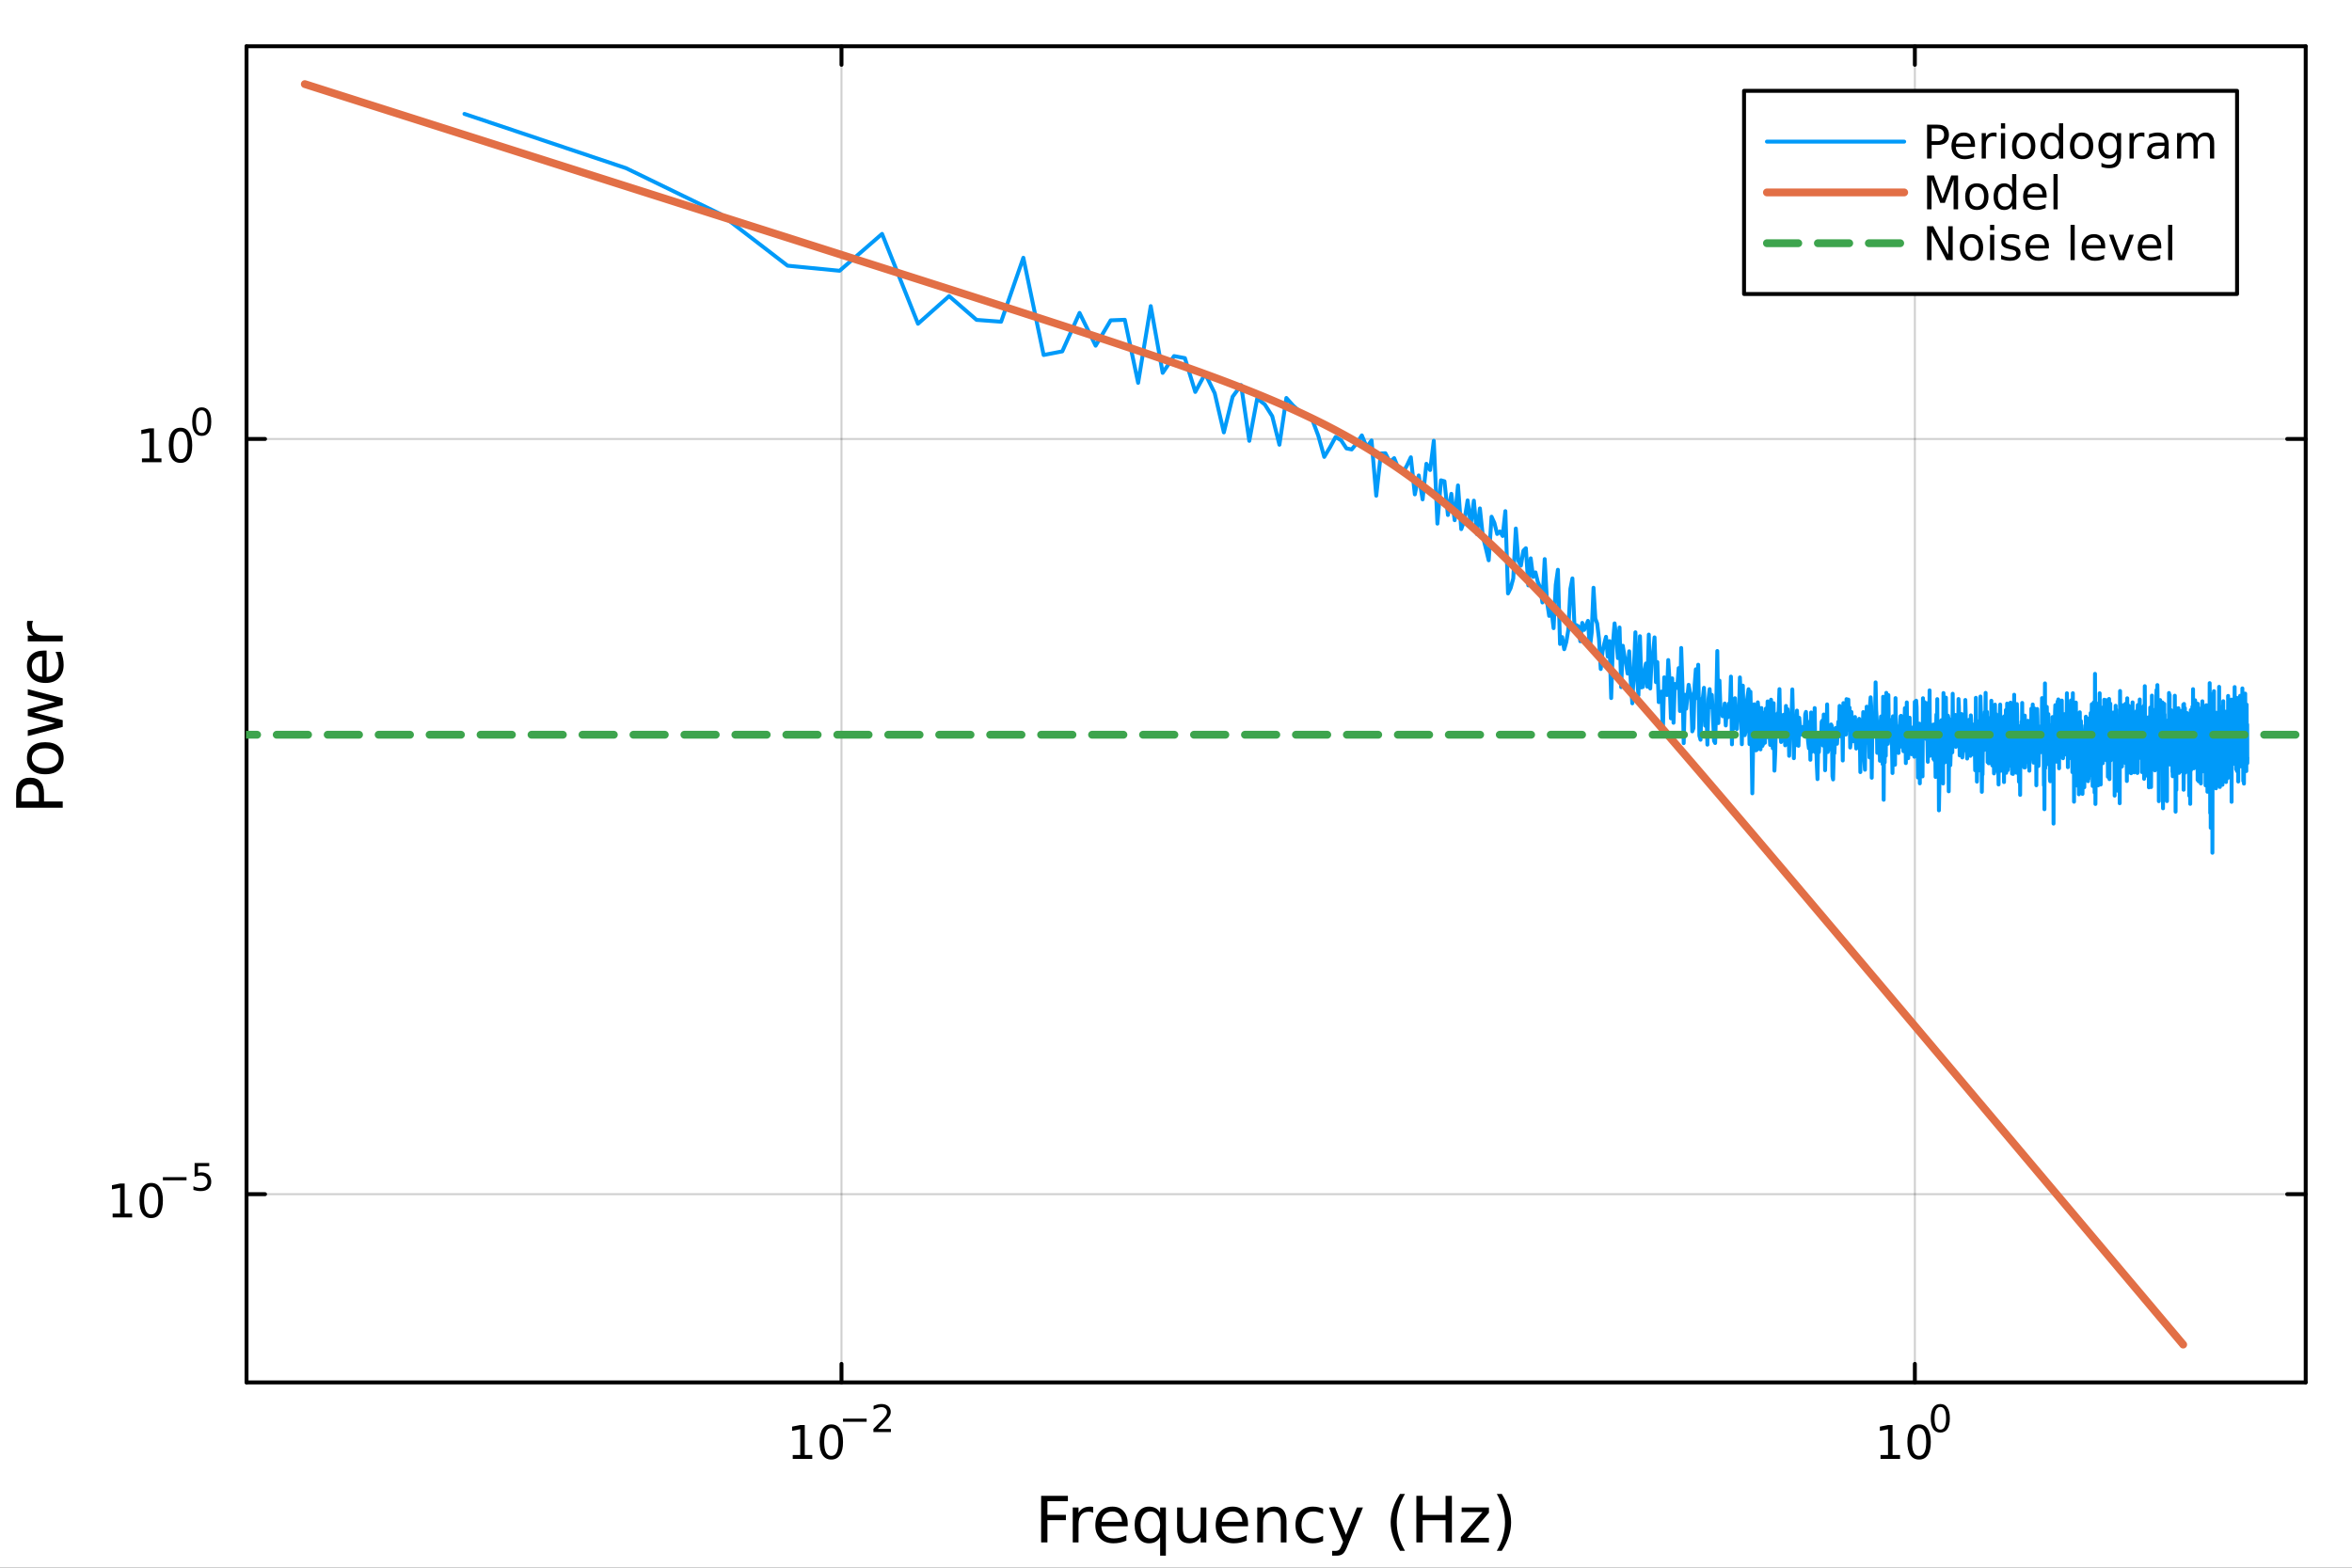 <?xml version="1.0" encoding="utf-8"?>
<svg xmlns="http://www.w3.org/2000/svg" xmlns:xlink="http://www.w3.org/1999/xlink" width="600" height="400" viewBox="0 0 2400 1600">
<rect x="0" y="0" width="2400" height="1600" fill="#333333" stroke="none"/>
<defs>
  <clipPath id="clip510">
    <rect x="0" y="0" width="2400" height="1600"/>
  </clipPath>
</defs>
<path clip-path="url(#clip510)" d="M0 1600 L2400 1600 L2400 0 L0 0  Z" fill="#ffffff" fill-rule="evenodd" fill-opacity="1"/>
<defs>
  <clipPath id="clip511">
    <rect x="480" y="0" width="1681" height="1600"/>
  </clipPath>
</defs>
<path clip-path="url(#clip510)" d="M251.56 1410.9 L2352.76 1410.9 L2352.76 47.244 L251.56 47.244  Z" fill="#ffffff" fill-rule="evenodd" fill-opacity="1"/>
<defs>
  <clipPath id="clip512">
    <rect x="251" y="47" width="2102" height="1365"/>
  </clipPath>
</defs>
<polyline clip-path="url(#clip512)" style="stroke:#000000; stroke-linecap:round; stroke-linejoin:round; stroke-width:2; stroke-opacity:0.1; fill:none" points="858.661,1410.9 858.661,47.244 "/>
<polyline clip-path="url(#clip512)" style="stroke:#000000; stroke-linecap:round; stroke-linejoin:round; stroke-width:2; stroke-opacity:0.1; fill:none" points="1953.93,1410.9 1953.93,47.244 "/>
<polyline clip-path="url(#clip512)" style="stroke:#000000; stroke-linecap:round; stroke-linejoin:round; stroke-width:2; stroke-opacity:0.1; fill:none" points="858.661,1410.9 858.661,47.244 "/>
<polyline clip-path="url(#clip512)" style="stroke:#000000; stroke-linecap:round; stroke-linejoin:round; stroke-width:2; stroke-opacity:0.1; fill:none" points="1953.93,1410.9 1953.93,47.244 "/>
<polyline clip-path="url(#clip512)" style="stroke:#000000; stroke-linecap:round; stroke-linejoin:round; stroke-width:2; stroke-opacity:0.1; fill:none" points="251.56,1218.79 2352.76,1218.79 "/>
<polyline clip-path="url(#clip512)" style="stroke:#000000; stroke-linecap:round; stroke-linejoin:round; stroke-width:2; stroke-opacity:0.1; fill:none" points="251.56,448.018 2352.76,448.018 "/>
<polyline clip-path="url(#clip512)" style="stroke:#000000; stroke-linecap:round; stroke-linejoin:round; stroke-width:2; stroke-opacity:0.1; fill:none" points="251.56,1218.79 2352.76,1218.79 "/>
<polyline clip-path="url(#clip512)" style="stroke:#000000; stroke-linecap:round; stroke-linejoin:round; stroke-width:2; stroke-opacity:0.1; fill:none" points="251.56,448.018 2352.76,448.018 "/>
<polyline clip-path="url(#clip510)" style="stroke:#000000; stroke-linecap:round; stroke-linejoin:round; stroke-width:4; stroke-opacity:1; fill:none" points="251.56,1410.9 2352.76,1410.9 "/>
<polyline clip-path="url(#clip510)" style="stroke:#000000; stroke-linecap:round; stroke-linejoin:round; stroke-width:4; stroke-opacity:1; fill:none" points="251.56,47.244 2352.76,47.244 "/>
<polyline clip-path="url(#clip510)" style="stroke:#000000; stroke-linecap:round; stroke-linejoin:round; stroke-width:4; stroke-opacity:1; fill:none" points="858.661,1410.9 858.661,1392 "/>
<polyline clip-path="url(#clip510)" style="stroke:#000000; stroke-linecap:round; stroke-linejoin:round; stroke-width:4; stroke-opacity:1; fill:none" points="1953.93,1410.9 1953.93,1392 "/>
<polyline clip-path="url(#clip510)" style="stroke:#000000; stroke-linecap:round; stroke-linejoin:round; stroke-width:4; stroke-opacity:1; fill:none" points="858.661,47.244 858.661,66.142 "/>
<polyline clip-path="url(#clip510)" style="stroke:#000000; stroke-linecap:round; stroke-linejoin:round; stroke-width:4; stroke-opacity:1; fill:none" points="1953.93,47.244 1953.93,66.142 "/>
<path clip-path="url(#clip510)" d="M808.927 1485.02 L816.566 1485.02 L816.566 1458.66 L808.256 1460.32 L808.256 1456.06 L816.52 1454.4 L821.195 1454.4 L821.195 1485.02 L828.834 1485.02 L828.834 1488.96 L808.927 1488.96 L808.927 1485.02 Z" fill="#000000" fill-rule="nonzero" fill-opacity="1" /><path clip-path="url(#clip510)" d="M848.279 1457.48 Q844.668 1457.48 842.839 1461.04 Q841.033 1464.58 841.033 1471.71 Q841.033 1478.82 842.839 1482.38 Q844.668 1485.92 848.279 1485.92 Q851.913 1485.92 853.718 1482.38 Q855.547 1478.82 855.547 1471.71 Q855.547 1464.58 853.718 1461.04 Q851.913 1457.48 848.279 1457.48 M848.279 1453.77 Q854.089 1453.77 857.144 1458.38 Q860.223 1462.96 860.223 1471.71 Q860.223 1480.44 857.144 1485.04 Q854.089 1489.63 848.279 1489.63 Q842.469 1489.63 839.39 1485.04 Q836.334 1480.44 836.334 1471.71 Q836.334 1462.96 839.39 1458.38 Q842.469 1453.77 848.279 1453.77 Z" fill="#000000" fill-rule="nonzero" fill-opacity="1" /><path clip-path="url(#clip510)" d="M860.223 1447.87 L884.335 1447.87 L884.335 1451.07 L860.223 1451.07 L860.223 1447.87 Z" fill="#000000" fill-rule="nonzero" fill-opacity="1" /><path clip-path="url(#clip510)" d="M895.807 1458.35 L909.067 1458.35 L909.067 1461.55 L891.237 1461.55 L891.237 1458.35 Q893.4 1456.11 897.124 1452.35 Q900.867 1448.57 901.826 1447.48 Q903.65 1445.43 904.365 1444.02 Q905.098 1442.59 905.098 1441.22 Q905.098 1438.98 903.519 1437.57 Q901.958 1436.16 899.437 1436.16 Q897.651 1436.16 895.657 1436.78 Q893.682 1437.4 891.425 1438.66 L891.425 1434.82 Q893.72 1433.9 895.713 1433.43 Q897.707 1432.96 899.362 1432.96 Q903.725 1432.96 906.321 1435.14 Q908.916 1437.32 908.916 1440.97 Q908.916 1442.7 908.258 1444.26 Q907.619 1445.8 905.907 1447.91 Q905.437 1448.46 902.917 1451.07 Q900.396 1453.67 895.807 1458.35 Z" fill="#000000" fill-rule="nonzero" fill-opacity="1" /><path clip-path="url(#clip510)" d="M1918.91 1485.02 L1926.55 1485.02 L1926.55 1458.66 L1918.24 1460.32 L1918.24 1456.06 L1926.5 1454.4 L1931.18 1454.4 L1931.18 1485.02 L1938.82 1485.02 L1938.82 1488.96 L1918.91 1488.96 L1918.91 1485.02 Z" fill="#000000" fill-rule="nonzero" fill-opacity="1" /><path clip-path="url(#clip510)" d="M1958.26 1457.48 Q1954.65 1457.48 1952.82 1461.04 Q1951.02 1464.58 1951.02 1471.71 Q1951.02 1478.82 1952.82 1482.38 Q1954.65 1485.92 1958.26 1485.92 Q1961.9 1485.92 1963.7 1482.38 Q1965.53 1478.82 1965.53 1471.71 Q1965.53 1464.58 1963.7 1461.04 Q1961.9 1457.48 1958.26 1457.48 M1958.26 1453.77 Q1964.07 1453.77 1967.13 1458.38 Q1970.21 1462.96 1970.21 1471.71 Q1970.21 1480.44 1967.13 1485.04 Q1964.07 1489.63 1958.26 1489.63 Q1952.45 1489.63 1949.37 1485.04 Q1946.32 1480.44 1946.32 1471.71 Q1946.32 1462.96 1949.37 1458.38 Q1952.45 1453.77 1958.26 1453.77 Z" fill="#000000" fill-rule="nonzero" fill-opacity="1" /><path clip-path="url(#clip510)" d="M1979.91 1435.97 Q1976.98 1435.97 1975.49 1438.86 Q1974.02 1441.74 1974.02 1447.53 Q1974.02 1453.31 1975.49 1456.2 Q1976.98 1459.08 1979.91 1459.08 Q1982.86 1459.08 1984.33 1456.2 Q1985.82 1453.31 1985.82 1447.53 Q1985.82 1441.74 1984.33 1438.86 Q1982.86 1435.97 1979.91 1435.97 M1979.91 1432.96 Q1984.63 1432.96 1987.11 1436.7 Q1989.62 1440.43 1989.62 1447.53 Q1989.62 1454.62 1987.11 1458.37 Q1984.63 1462.09 1979.91 1462.09 Q1975.19 1462.09 1972.69 1458.37 Q1970.21 1454.62 1970.21 1447.53 Q1970.21 1440.43 1972.69 1436.7 Q1975.19 1432.96 1979.91 1432.96 Z" fill="#000000" fill-rule="nonzero" fill-opacity="1" /><path clip-path="url(#clip510)" d="M1062.38 1526.67 L1089.69 1526.67 L1089.69 1532.08 L1068.81 1532.08 L1068.81 1546.08 L1087.65 1546.08 L1087.65 1551.49 L1068.81 1551.49 L1068.81 1574.19 L1062.38 1574.19 L1062.38 1526.67 Z" fill="#000000" fill-rule="nonzero" fill-opacity="1" /><path clip-path="url(#clip510)" d="M1115.53 1544.01 Q1114.54 1543.44 1113.37 1543.18 Q1112.22 1542.9 1110.82 1542.9 Q1105.86 1542.9 1103.18 1546.14 Q1100.54 1549.36 1100.54 1555.41 L1100.54 1574.19 L1094.65 1574.19 L1094.65 1538.54 L1100.54 1538.54 L1100.54 1544.08 Q1102.39 1540.83 1105.35 1539.27 Q1108.31 1537.68 1112.54 1537.68 Q1113.14 1537.68 1113.88 1537.77 Q1114.61 1537.84 1115.5 1538 L1115.53 1544.01 Z" fill="#000000" fill-rule="nonzero" fill-opacity="1" /><path clip-path="url(#clip510)" d="M1150.73 1554.9 L1150.73 1557.76 L1123.81 1557.76 Q1124.19 1563.81 1127.44 1566.99 Q1130.71 1570.14 1136.54 1570.14 Q1139.91 1570.14 1143.06 1569.32 Q1146.25 1568.49 1149.37 1566.83 L1149.37 1572.37 Q1146.21 1573.71 1142.9 1574.41 Q1139.59 1575.11 1136.19 1575.11 Q1127.66 1575.11 1122.66 1570.14 Q1117.7 1565.18 1117.7 1556.71 Q1117.7 1547.96 1122.41 1542.83 Q1127.15 1537.68 1135.17 1537.68 Q1142.36 1537.68 1146.53 1542.33 Q1150.73 1546.94 1150.73 1554.9 M1144.88 1553.18 Q1144.81 1548.37 1142.17 1545.51 Q1139.56 1542.64 1135.23 1542.64 Q1130.33 1542.64 1127.37 1545.41 Q1124.44 1548.18 1124 1553.21 L1144.88 1553.18 Z" fill="#000000" fill-rule="nonzero" fill-opacity="1" /><path clip-path="url(#clip510)" d="M1163.85 1556.39 Q1163.85 1562.85 1166.49 1566.55 Q1169.16 1570.21 1173.81 1570.21 Q1178.46 1570.21 1181.13 1566.55 Q1183.8 1562.85 1183.8 1556.39 Q1183.8 1549.93 1181.13 1546.27 Q1178.46 1542.58 1173.81 1542.58 Q1169.16 1542.58 1166.49 1546.27 Q1163.85 1549.93 1163.85 1556.39 M1183.8 1568.84 Q1181.96 1572.02 1179.12 1573.58 Q1176.32 1575.11 1172.38 1575.11 Q1165.92 1575.11 1161.84 1569.95 Q1157.8 1564.8 1157.8 1556.39 Q1157.8 1547.99 1161.84 1542.83 Q1165.92 1537.68 1172.38 1537.68 Q1176.32 1537.68 1179.12 1539.24 Q1181.96 1540.77 1183.8 1543.95 L1183.8 1538.54 L1189.66 1538.54 L1189.66 1587.74 L1183.8 1587.74 L1183.8 1568.84 Z" fill="#000000" fill-rule="nonzero" fill-opacity="1" /><path clip-path="url(#clip510)" d="M1201.12 1560.12 L1201.12 1538.54 L1206.97 1538.54 L1206.97 1559.89 Q1206.97 1564.96 1208.95 1567.5 Q1210.92 1570.02 1214.87 1570.02 Q1219.61 1570.02 1222.35 1566.99 Q1225.12 1563.97 1225.12 1558.75 L1225.12 1538.54 L1230.97 1538.54 L1230.97 1574.19 L1225.12 1574.19 L1225.12 1568.71 Q1222.98 1571.96 1220.15 1573.55 Q1217.35 1575.11 1213.63 1575.11 Q1207.48 1575.11 1204.3 1571.29 Q1201.12 1567.47 1201.12 1560.12 M1215.86 1537.68 L1215.86 1537.68 Z" fill="#000000" fill-rule="nonzero" fill-opacity="1" /><path clip-path="url(#clip510)" d="M1273.53 1554.9 L1273.53 1557.76 L1246.6 1557.76 Q1246.98 1563.81 1250.23 1566.99 Q1253.51 1570.14 1259.33 1570.14 Q1262.71 1570.14 1265.86 1569.32 Q1269.04 1568.49 1272.16 1566.83 L1272.16 1572.37 Q1269.01 1573.71 1265.7 1574.41 Q1262.39 1575.11 1258.98 1575.11 Q1250.45 1575.11 1245.46 1570.14 Q1240.49 1565.18 1240.49 1556.71 Q1240.49 1547.96 1245.2 1542.83 Q1249.94 1537.68 1257.96 1537.68 Q1265.16 1537.68 1269.33 1542.33 Q1273.53 1546.94 1273.53 1554.9 M1267.67 1553.18 Q1267.61 1548.37 1264.97 1545.51 Q1262.36 1542.64 1258.03 1542.64 Q1253.13 1542.64 1250.17 1545.41 Q1247.24 1548.18 1246.79 1553.21 L1267.67 1553.18 Z" fill="#000000" fill-rule="nonzero" fill-opacity="1" /><path clip-path="url(#clip510)" d="M1312.77 1552.67 L1312.77 1574.19 L1306.92 1574.19 L1306.92 1552.86 Q1306.92 1547.8 1304.94 1545.29 Q1302.97 1542.77 1299.02 1542.77 Q1294.28 1542.77 1291.54 1545.79 Q1288.81 1548.82 1288.81 1554.04 L1288.81 1574.19 L1282.92 1574.19 L1282.92 1538.54 L1288.81 1538.54 L1288.81 1544.08 Q1290.91 1540.86 1293.74 1539.27 Q1296.6 1537.68 1300.33 1537.68 Q1306.47 1537.68 1309.62 1541.5 Q1312.77 1545.29 1312.77 1552.67 Z" fill="#000000" fill-rule="nonzero" fill-opacity="1" /><path clip-path="url(#clip510)" d="M1350.11 1539.91 L1350.11 1545.38 Q1347.63 1544.01 1345.11 1543.34 Q1342.63 1542.64 1340.08 1542.64 Q1334.38 1542.64 1331.23 1546.27 Q1328.08 1549.87 1328.08 1556.39 Q1328.08 1562.92 1331.23 1566.55 Q1334.38 1570.14 1340.08 1570.14 Q1342.63 1570.14 1345.11 1569.47 Q1347.63 1568.77 1350.11 1567.41 L1350.11 1572.82 Q1347.66 1573.96 1345.02 1574.54 Q1342.41 1575.11 1339.45 1575.11 Q1331.39 1575.11 1326.65 1570.05 Q1321.91 1564.99 1321.91 1556.39 Q1321.91 1547.67 1326.68 1542.68 Q1331.49 1537.68 1339.83 1537.68 Q1342.53 1537.68 1345.11 1538.25 Q1347.69 1538.79 1350.11 1539.91 Z" fill="#000000" fill-rule="nonzero" fill-opacity="1" /><path clip-path="url(#clip510)" d="M1375.12 1577.5 Q1372.64 1583.86 1370.29 1585.8 Q1367.93 1587.74 1363.99 1587.74 L1359.31 1587.74 L1359.31 1582.84 L1362.74 1582.84 Q1365.16 1582.84 1366.5 1581.7 Q1367.84 1580.55 1369.46 1576.29 L1370.51 1573.61 L1356.09 1538.54 L1362.3 1538.54 L1373.44 1566.42 L1384.58 1538.54 L1390.78 1538.54 L1375.12 1577.5 Z" fill="#000000" fill-rule="nonzero" fill-opacity="1" /><path clip-path="url(#clip510)" d="M1433.66 1524.72 Q1429.39 1532.04 1427.32 1539.21 Q1425.25 1546.37 1425.25 1553.72 Q1425.25 1561.07 1427.32 1568.3 Q1429.42 1575.49 1433.66 1582.78 L1428.57 1582.78 Q1423.79 1575.3 1421.4 1568.07 Q1419.05 1560.85 1419.05 1553.72 Q1419.05 1546.62 1421.4 1539.43 Q1423.76 1532.24 1428.57 1524.72 L1433.66 1524.72 Z" fill="#000000" fill-rule="nonzero" fill-opacity="1" /><path clip-path="url(#clip510)" d="M1445.28 1526.67 L1451.7 1526.67 L1451.7 1546.14 L1475.07 1546.14 L1475.07 1526.67 L1481.5 1526.67 L1481.5 1574.19 L1475.07 1574.19 L1475.07 1551.56 L1451.7 1551.56 L1451.7 1574.19 L1445.28 1574.19 L1445.28 1526.67 Z" fill="#000000" fill-rule="nonzero" fill-opacity="1" /><path clip-path="url(#clip510)" d="M1491.49 1538.54 L1519.31 1538.54 L1519.31 1543.88 L1497.28 1569.51 L1519.31 1569.51 L1519.31 1574.19 L1490.69 1574.19 L1490.69 1568.84 L1512.72 1543.22 L1491.49 1543.22 L1491.49 1538.54 Z" fill="#000000" fill-rule="nonzero" fill-opacity="1" /><path clip-path="url(#clip510)" d="M1527.33 1524.72 L1532.42 1524.72 Q1537.2 1532.24 1539.55 1539.43 Q1541.94 1546.62 1541.94 1553.72 Q1541.94 1560.85 1539.55 1568.07 Q1537.2 1575.3 1532.42 1582.78 L1527.33 1582.78 Q1531.56 1575.49 1533.63 1568.3 Q1535.73 1561.07 1535.73 1553.72 Q1535.73 1546.37 1533.63 1539.21 Q1531.56 1532.04 1527.33 1524.72 Z" fill="#000000" fill-rule="nonzero" fill-opacity="1" /><polyline clip-path="url(#clip510)" style="stroke:#000000; stroke-linecap:round; stroke-linejoin:round; stroke-width:4; stroke-opacity:1; fill:none" points="251.56,1410.9 251.56,47.244 "/>
<polyline clip-path="url(#clip510)" style="stroke:#000000; stroke-linecap:round; stroke-linejoin:round; stroke-width:4; stroke-opacity:1; fill:none" points="2352.76,1410.9 2352.76,47.244 "/>
<polyline clip-path="url(#clip510)" style="stroke:#000000; stroke-linecap:round; stroke-linejoin:round; stroke-width:4; stroke-opacity:1; fill:none" points="251.56,1218.79 270.458,1218.79 "/>
<polyline clip-path="url(#clip510)" style="stroke:#000000; stroke-linecap:round; stroke-linejoin:round; stroke-width:4; stroke-opacity:1; fill:none" points="251.56,448.018 270.458,448.018 "/>
<polyline clip-path="url(#clip510)" style="stroke:#000000; stroke-linecap:round; stroke-linejoin:round; stroke-width:4; stroke-opacity:1; fill:none" points="2352.76,1218.79 2333.86,1218.79 "/>
<polyline clip-path="url(#clip510)" style="stroke:#000000; stroke-linecap:round; stroke-linejoin:round; stroke-width:4; stroke-opacity:1; fill:none" points="2352.76,448.018 2333.86,448.018 "/>
<path clip-path="url(#clip510)" d="M114.931 1238.58 L122.57 1238.58 L122.57 1212.21 L114.26 1213.88 L114.26 1209.62 L122.524 1207.95 L127.2 1207.95 L127.2 1238.58 L134.839 1238.58 L134.839 1242.51 L114.931 1242.51 L114.931 1238.58 Z" fill="#000000" fill-rule="nonzero" fill-opacity="1" /><path clip-path="url(#clip510)" d="M154.283 1211.03 Q150.672 1211.03 148.843 1214.6 Q147.038 1218.14 147.038 1225.27 Q147.038 1232.37 148.843 1235.94 Q150.672 1239.48 154.283 1239.48 Q157.917 1239.48 159.723 1235.94 Q161.552 1232.37 161.552 1225.27 Q161.552 1218.14 159.723 1214.6 Q157.917 1211.03 154.283 1211.03 M154.283 1207.33 Q160.093 1207.33 163.149 1211.93 Q166.227 1216.52 166.227 1225.27 Q166.227 1233.99 163.149 1238.6 Q160.093 1243.18 154.283 1243.18 Q148.473 1243.18 145.394 1238.6 Q142.339 1233.99 142.339 1225.27 Q142.339 1216.52 145.394 1211.93 Q148.473 1207.33 154.283 1207.33 Z" fill="#000000" fill-rule="nonzero" fill-opacity="1" /><path clip-path="url(#clip510)" d="M166.227 1201.43 L190.339 1201.43 L190.339 1204.63 L166.227 1204.63 L166.227 1201.43 Z" fill="#000000" fill-rule="nonzero" fill-opacity="1" /><path clip-path="url(#clip510)" d="M198.577 1187.02 L213.491 1187.02 L213.491 1190.22 L202.056 1190.22 L202.056 1197.1 Q202.884 1196.82 203.711 1196.69 Q204.539 1196.54 205.366 1196.54 Q210.068 1196.54 212.814 1199.12 Q215.56 1201.69 215.56 1206.09 Q215.56 1210.63 212.739 1213.15 Q209.918 1215.65 204.783 1215.65 Q203.015 1215.65 201.172 1215.35 Q199.348 1215.05 197.392 1214.44 L197.392 1210.63 Q199.085 1211.55 200.89 1212 Q202.696 1212.45 204.708 1212.45 Q207.962 1212.45 209.861 1210.74 Q211.761 1209.03 211.761 1206.09 Q211.761 1203.16 209.861 1201.45 Q207.962 1199.74 204.708 1199.74 Q203.185 1199.74 201.661 1200.08 Q200.157 1200.41 198.577 1201.13 L198.577 1187.02 Z" fill="#000000" fill-rule="nonzero" fill-opacity="1" /><path clip-path="url(#clip510)" d="M144.855 467.81 L152.493 467.81 L152.493 441.445 L144.183 443.111 L144.183 438.852 L152.447 437.185 L157.123 437.185 L157.123 467.81 L164.762 467.81 L164.762 471.745 L144.855 471.745 L144.855 467.81 Z" fill="#000000" fill-rule="nonzero" fill-opacity="1" /><path clip-path="url(#clip510)" d="M184.206 440.264 Q180.595 440.264 178.766 443.829 Q176.961 447.371 176.961 454.5 Q176.961 461.607 178.766 465.171 Q180.595 468.713 184.206 468.713 Q187.84 468.713 189.646 465.171 Q191.475 461.607 191.475 454.5 Q191.475 447.371 189.646 443.829 Q187.84 440.264 184.206 440.264 M184.206 436.56 Q190.016 436.56 193.072 441.167 Q196.151 445.75 196.151 454.5 Q196.151 463.227 193.072 467.833 Q190.016 472.417 184.206 472.417 Q178.396 472.417 175.317 467.833 Q172.262 463.227 172.262 454.5 Q172.262 445.75 175.317 441.167 Q178.396 436.56 184.206 436.56 Z" fill="#000000" fill-rule="nonzero" fill-opacity="1" /><path clip-path="url(#clip510)" d="M205.855 418.756 Q202.921 418.756 201.436 421.653 Q199.969 424.53 199.969 430.323 Q199.969 436.097 201.436 438.994 Q202.921 441.871 205.855 441.871 Q208.808 441.871 210.275 438.994 Q211.761 436.097 211.761 430.323 Q211.761 424.53 210.275 421.653 Q208.808 418.756 205.855 418.756 M205.855 415.747 Q210.576 415.747 213.059 419.49 Q215.56 423.214 215.56 430.323 Q215.56 437.414 213.059 441.157 Q210.576 444.88 205.855 444.88 Q201.135 444.88 198.633 441.157 Q196.151 437.414 196.151 430.323 Q196.151 423.214 198.633 419.49 Q201.135 415.747 205.855 415.747 Z" fill="#000000" fill-rule="nonzero" fill-opacity="1" /><path clip-path="url(#clip510)" d="M21.768 817.983 L39.623 817.983 L39.623 809.899 Q39.623 805.411 37.3 802.96 Q34.977 800.51 30.68 800.51 Q26.415 800.51 24.091 802.96 Q21.768 805.411 21.768 809.899 L21.768 817.983 M16.484 824.413 L16.484 809.899 Q16.484 801.91 20.113 797.836 Q23.709 793.73 30.68 793.73 Q37.714 793.73 41.31 797.836 Q44.907 801.91 44.907 809.899 L44.907 817.983 L64.004 817.983 L64.004 824.413 L16.484 824.413 Z" fill="#000000" fill-rule="nonzero" fill-opacity="1" /><path clip-path="url(#clip510)" d="M32.462 773.869 Q32.462 778.58 36.154 781.317 Q39.815 784.054 46.212 784.054 Q52.609 784.054 56.302 781.349 Q59.962 778.611 59.962 773.869 Q59.962 769.19 56.27 766.453 Q52.578 763.716 46.212 763.716 Q39.878 763.716 36.186 766.453 Q32.462 769.19 32.462 773.869 M27.497 773.869 Q27.497 766.23 32.462 761.87 Q37.427 757.509 46.212 757.509 Q54.965 757.509 59.962 761.87 Q64.927 766.23 64.927 773.869 Q64.927 781.54 59.962 785.9 Q54.965 790.229 46.212 790.229 Q37.427 790.229 32.462 785.9 Q27.497 781.54 27.497 773.869 Z" fill="#000000" fill-rule="nonzero" fill-opacity="1" /><path clip-path="url(#clip510)" d="M28.356 751.207 L28.356 745.351 L56.174 738.03 L28.356 730.741 L28.356 723.835 L56.174 716.514 L28.356 709.225 L28.356 703.369 L64.004 712.695 L64.004 719.601 L34.786 727.272 L64.004 734.975 L64.004 741.881 L28.356 751.207 Z" fill="#000000" fill-rule="nonzero" fill-opacity="1" /><path clip-path="url(#clip510)" d="M44.716 663.997 L47.581 663.997 L47.581 690.924 Q53.628 690.542 56.811 687.295 Q59.962 684.017 59.962 678.192 Q59.962 674.819 59.134 671.668 Q58.307 668.485 56.652 665.366 L62.19 665.366 Q63.527 668.517 64.227 671.827 Q64.927 675.137 64.927 678.543 Q64.927 687.073 59.962 692.07 Q54.997 697.035 46.53 697.035 Q37.777 697.035 32.653 692.324 Q27.497 687.582 27.497 679.561 Q27.497 672.368 32.144 668.198 Q36.759 663.997 44.716 663.997 M42.997 669.853 Q38.191 669.917 35.327 672.559 Q32.462 675.169 32.462 679.497 Q32.462 684.399 35.231 687.359 Q38 690.287 43.029 690.733 L42.997 669.853 Z" fill="#000000" fill-rule="nonzero" fill-opacity="1" /><path clip-path="url(#clip510)" d="M33.831 633.728 Q33.258 634.715 33.003 635.892 Q32.717 637.038 32.717 638.439 Q32.717 643.404 35.963 646.077 Q39.178 648.719 45.225 648.719 L64.004 648.719 L64.004 654.608 L28.356 654.608 L28.356 648.719 L33.894 648.719 Q30.648 646.873 29.088 643.913 Q27.497 640.953 27.497 636.72 Q27.497 636.115 27.592 635.383 Q27.656 634.651 27.815 633.76 L33.831 633.728 Z" fill="#000000" fill-rule="nonzero" fill-opacity="1" /><polyline clip-path="url(#clip512)" style="stroke:#009af9; stroke-linecap:round; stroke-linejoin:round; stroke-width:4; stroke-opacity:1; fill:none" points="473.93,116.254 638.784,171.612 735.218,218.518 803.638,271.157 856.71,276.35 900.072,238.711 936.734,330.42 968.492,302.203 996.505,326.477 1021.56,328.356 1044.23,263.066 1064.93,362.319 1083.96,358.614 1101.59,319.363 1118,352.818 1133.35,326.916 1147.77,326.379 1161.36,390.742 1174.22,312.417 1186.42,380.557 1198.02,363.415 1209.09,365.502 1219.66,400.025 1229.78,381.362 1239.49,401.26 1248.82,441.307 1257.79,404.886 1266.44,393.035 1274.79,449.939 1282.85,406.688 1290.65,412.839 1298.2,424.777 1305.52,453.904 1312.62,406.17 1319.51,413.943 1326.21,419.939 1332.73,424.907 1339.07,428.352 1345.25,444.833 1351.27,466.304 1357.14,456.517 1362.88,445.949 1368.47,449.353 1373.94,457.637 1379.28,458.692 1384.51,452.329 1389.63,444.367 1394.63,456.371 1399.54,449.509 1404.34,505.938 1409.05,462.771 1413.67,462.586 1418.2,471.484 1422.65,467.594 1427.01,478.32 1431.3,482.701 1435.51,475.413 1439.64,466.711 1443.71,504.57 1447.71,485.246 1451.64,509.695 1455.5,473.338 1459.31,479.724 1463.05,449.87 1466.74,534.427 1470.37,490.198 1473.95,491.206 1477.47,525.613 1480.95,503.981 1484.37,530.927 1487.74,495.423 1491.07,540.05 1494.35,530.926 1497.58,510.688 1500.78,535.475 1503.93,510.979 1507.04,545.072 1510.1,518.881 1513.13,547.504 1516.13,559.54 1519.08,571.837 1522,527.348 1524.88,533.661 1527.73,544.996 1530.54,542.427 1533.33,547.037 1536.08,521.674 1538.79,605.666 1541.48,600.173 1544.14,590.378 1546.77,539.412 1549.37,572.373 1551.94,577.315 1554.48,562.024 1557,559.507 1559.49,597.445 1561.95,569.83 1564.39,588.774 1566.81,584.182 1569.2,593.931 1571.56,599.52 1573.91,614.888 1576.23,570.608 1578.52,613.744 1580.8,628.594 1583.06,622.138 1585.29,641.107 1587.5,596.866 1589.69,581.503 1591.86,657.236 1594.02,650.176 1596.15,662.588 1598.26,655.243 1600.36,642.616 1602.44,601.011 1604.5,590.343 1606.54,637.608 1608.56,638.028 1610.57,639.343 1612.56,654.495 1614.53,635.728 1616.49,642.89 1618.43,638.406 1620.36,633.666 1622.27,661.457 1624.16,645.731 1626.04,599.857 1627.91,631.369 1629.76,636.347 1631.6,651.83 1633.42,682.795 1635.23,665.138 1637.02,656.855 1638.8,649.928 1640.57,670.109 1642.33,654.344 1644.07,712.465 1645.8,657.428 1647.52,636.244 1649.22,649.92 1650.91,671.657 1652.6,640.432 1654.26,701.295 1655.92,659.037 1657.57,669.239 1659.2,676.542 1660.83,687.493 1662.44,664.708 1664.04,695.342 1665.63,717.829 1667.21,683.732 1668.78,645.312 1670.34,690.135 1671.89,709.645 1673.43,649.34 1674.96,701.559 1676.48,701.05 1677.99,685.15 1679.49,677.183 1680.98,700.902 1682.46,647.642 1683.93,702.692 1685.4,671.379 1686.85,665.968 1688.3,650.507 1689.74,696.21 1691.16,675.737 1692.58,716.581 1694,706.675 1695.4,705.848 1696.79,746.863 1698.18,691.299 1699.56,695.565 1700.93,709.347 1702.29,673.644 1703.65,695.344 1705,733.162 1706.34,692.328 1707.67,737.665 1708.99,698.042 1710.31,702.282 1711.62,700.049 1712.92,681.864 1714.22,725.669 1715.51,661.298 1716.79,699.649 1718.07,758.46 1719.33,709.06 1720.6,723.345 1721.85,710.834 1723.1,698.899 1724.34,705.774 1725.58,709.412 1726.81,746.438 1728.03,743.099 1729.25,699.032 1730.46,683.065 1731.66,712.582 1732.86,678.421 1734.05,750.867 1735.24,755.012 1736.42,713.587 1737.59,712.293 1738.76,701.976 1739.92,740.66 1741.08,720.322 1742.23,759.997 1743.38,713.401 1744.52,703.358 1745.65,721.898 1746.78,709.203 1747.91,731.63 1749.03,756.181 1750.14,758.338 1751.25,720.46 1752.35,664.405 1753.45,737.995 1754.55,694.629 1755.64,725.298 1756.72,724.21 1757.8,731.045 1758.87,730.072 1759.94,717.998 1761,740.432 1762.06,722.329 1763.12,732.087 1764.17,718.075 1765.21,724.873 1766.25,690.542 1767.29,759.697 1768.32,715.805 1769.35,743.609 1770.37,712.618 1771.39,736.418 1772.41,744.009 1773.42,727.38 1774.42,729.678 1775.42,691.399 1776.42,716.78 1777.41,759.585 1778.4,699.751 1779.39,736.321 1780.37,750.317 1781.34,746.014 1782.32,717.058 1783.29,710.298 1784.25,703.439 1785.21,759.446 1786.17,705.967 1787.12,746.431 1788.07,809.688 1789.02,753.882 1789.96,718.812 1790.9,737.105 1791.83,765.8 1792.76,765.18 1793.69,716.823 1794.61,726.328 1795.53,731.99 1796.45,764.848 1797.36,722.607 1798.27,761.398 1799.18,759.295 1800.08,727.422 1800.98,758.089 1801.88,723.167 1802.77,752.426 1803.66,715.898 1804.54,731.124 1805.43,745.424 1806.31,760.267 1807.18,714.126 1808.05,743.506 1808.92,763.673 1809.79,717.667 1810.65,786.531 1811.51,767.073 1812.37,729.065 1813.22,750.503 1814.08,728.447 1814.92,726.177 1815.77,703.353 1816.61,747.734 1817.45,757.322 1818.29,747.138 1819.12,747.705 1819.95,729.45 1820.78,734.853 1821.6,760.683 1822.42,720.49 1823.24,742.473 1824.06,723.812 1824.87,736.054 1825.68,771.401 1826.49,735.039 1827.29,750.364 1828.09,733.305 1828.89,703.602 1829.69,737.215 1830.48,773.842 1831.28,736.241 1832.06,760.775 1832.85,749.831 1833.63,725.257 1834.42,742.957 1835.19,761.165 1835.97,732.611 1836.74,741.454 1837.51,743.951 1838.28,749.758 1839.05,742.007 1839.81,748.792 1840.57,749.581 1841.33,749.008 1842.09,729.014 1842.84,726.576 1843.59,740.267 1844.34,748.882 1845.09,757.723 1845.83,763.808 1846.58,736.643 1847.32,775.46 1848.05,727.162 1848.79,767.293 1849.52,736.129 1850.25,744.886 1850.98,762.866 1851.71,722.654 1852.43,767.771 1853.15,754.04 1853.87,779.896 1854.59,795.181 1855.3,753.837 1856.02,767.649 1856.73,753.815 1857.44,755.856 1858.14,753.376 1858.85,736.594 1859.55,735.438 1860.25,760.925 1860.95,729.236 1861.65,729.589 1862.34,786.129 1863.03,757.127 1863.72,752.188 1864.41,718.914 1865.1,767.544 1865.78,744.627 1866.47,765.034 1867.15,756.809 1867.83,747.693 1868.5,739.396 1869.18,740.885 1869.85,792.372 1870.52,795.501 1871.19,768.846 1871.86,768.719 1872.52,750.281 1873.19,742.979 1873.85,755.669 1874.51,759.096 1875.16,748.608 1875.82,736.668 1876.47,742.486 1877.13,720.436 1877.78,751.565 1878.43,736.165 1879.07,721.749 1879.72,734.359 1880.36,776.188 1881,717.59 1881.65,748.278 1882.28,743.982 1882.92,723.578 1883.56,749.75 1884.19,713.554 1884.82,734.963 1885.45,739.681 1886.08,713.978 1886.71,745.092 1887.33,722.205 1887.95,762.918 1888.58,757.019 1889.2,726.63 1889.81,739.206 1890.43,735.071 1891.05,756.505 1891.66,744.933 1892.27,739.172 1892.88,731.811 1893.49,754.788 1894.1,763.984 1894.71,761.578 1895.31,759.335 1895.91,745.885 1896.51,737.398 1897.11,733.654 1897.71,747.282 1898.31,788.011 1898.9,740.147 1899.5,766.785 1900.09,753.011 1900.68,748.29 1901.27,726.734 1901.86,741.615 1902.45,776.641 1903.03,785.62 1903.61,728.068 1904.2,758.468 1904.78,721.257 1905.36,738.358 1905.94,752.961 1906.51,743.017 1907.09,748.643 1907.66,773.053 1908.23,719.04 1908.8,711.704 1909.37,720.528 1909.94,793.782 1910.51,744.047 1911.07,742.281 1911.64,732.447 1912.2,746.798 1912.76,734.959 1913.32,732.479 1913.88,696.411 1914.44,724.061 1915,733.497 1915.55,768.399 1916.11,736.489 1916.66,754.382 1917.21,739.468 1917.76,745.359 1918.31,776.46 1918.85,740.275 1919.4,731.247 1919.95,733.555 1920.49,757.402 1921.03,779.872 1921.57,711.127 1922.11,816.247 1922.65,732.692 1923.19,778.119 1923.73,727.433 1924.26,771.403 1924.79,707.147 1925.33,758.557 1925.86,759.489 1926.39,751.228 1926.92,709.376 1927.45,749.054 1927.97,734.231 1928.5,746.264 1929.02,742.624 1929.55,741.1 1930.07,759.476 1930.59,760.518 1931.11,788.976 1931.63,731.049 1932.15,752.624 1932.66,734.119 1933.18,763.363 1933.69,780.49 1934.2,712.494 1934.72,755.42 1935.23,758.143 1935.74,741.241 1936.25,763.849 1936.75,766.889 1937.26,768.487 1937.77,751.379 1938.27,750.288 1938.77,738.752 1939.28,731.079 1939.78,730.541 1940.28,741.962 1940.78,762.25 1941.27,750.081 1941.77,758.054 1942.27,766.703 1942.76,746.056 1943.26,746.722 1943.75,722.775 1944.24,742.738 1944.73,778.845 1945.22,749.849 1945.71,716.878 1946.2,759.321 1946.69,746.498 1947.17,773.803 1947.66,750.826 1948.14,762.51 1948.62,732.485 1949.1,749.762 1949.59,744.362 1950.07,768.773 1950.54,769.759 1951.02,765.744 1951.5,742.606 1951.98,743.86 1952.45,757.249 1952.93,769.667 1953.4,772.334 1953.87,716.305 1954.34,741.779 1954.81,738.907 1955.28,715.103 1955.75,721.693 1956.22,760.219 1956.69,749.952 1957.15,793.572 1957.62,761.03 1958.08,792.33 1958.54,738.558 1959.01,799.504 1959.47,742.241 1959.93,765.608 1960.39,743.37 1960.85,747.14 1961.3,770.903 1961.76,792.404 1962.22,712.612 1962.67,739.532 1963.13,753.71 1963.58,716.436 1964.03,751.119 1964.48,742.03 1964.94,734.818 1965.39,753.926 1965.83,717.615 1966.28,755.193 1966.73,755.356 1967.18,777.517 1967.62,728.335 1968.07,755.864 1968.51,756.456 1968.96,704.618 1969.4,771.359 1969.84,761.191 1970.28,739.427 1970.72,754.014 1971.16,749.77 1971.6,742.386 1972.04,747.82 1972.47,742.571 1972.91,774.597 1973.34,739.351 1973.78,775.77 1974.21,772.77 1974.64,755.663 1975.08,792.985 1975.51,747.292 1975.94,729.243 1976.37,773.089 1976.8,713.524 1977.22,778.173 1977.65,756.763 1978.08,736.412 1978.5,827.057 1978.93,802.522 1979.35,765.446 1979.78,759.992 1980.2,740.714 1980.62,749.417 1981.04,735.014 1981.46,760.161 1981.88,753.057 1982.3,783.859 1982.72,799.633 1983.14,707.348 1983.56,743.998 1983.97,778.424 1984.39,774.858 1984.8,757.896 1985.22,773.935 1985.63,711.99 1986.04,746.06 1986.45,753.004 1986.86,758.832 1987.28,777.941 1987.69,730.409 1988.09,732.391 1988.5,807.64 1988.91,761.917 1989.32,767.545 1989.72,738.47 1990.13,780.97 1990.53,768.066 1990.94,748.731 1991.34,768.188 1991.74,733.845 1992.15,767.868 1992.55,708.047 1992.95,749.884 1993.35,744.62 1993.75,758.195 1994.15,752.904 1994.54,744.531 1994.94,751.337 1995.34,729.717 1995.73,762.232 1996.13,737.357 1996.52,759.689 1996.92,754.659 1997.31,758.35 1997.7,748.637 1998.1,753.064 1998.49,713.409 1998.88,721.208 1999.27,742.315 1999.66,770.974 2000.05,742.812 2000.44,744.089 2000.82,735.369 2001.21,751.721 2001.6,728.756 2001.98,755.389 2002.37,773.061 2002.75,765.54 2003.14,759.224 2003.52,766.162 2003.9,739.7 2004.28,754.502 2004.67,751.496 2005.05,756.619 2005.43,714.389 2005.81,727.972 2006.19,752.815 2006.56,766.253 2006.94,767.205 2007.32,774.176 2007.7,762.689 2008.07,755.83 2008.45,759.077 2008.82,759.95 2009.2,734.661 2009.57,748.889 2009.94,758.683 2010.32,741.707 2010.69,771.414 2011.06,730.101 2011.43,736.056 2011.8,770.058 2012.17,738.696 2012.54,760.571 2012.91,751.761 2013.28,760.877 2013.64,748.329 2014.01,769.846 2014.38,744.131 2014.74,741.848 2015.11,759.358 2015.47,786.156 2015.83,773.059 2016.2,712.186 2016.56,750.086 2016.92,742.309 2017.28,797.736 2017.65,771.402 2018.01,760.619 2018.37,744.599 2018.73,765.42 2019.08,778.504 2019.44,736.062 2019.8,786.258 2020.16,765.268 2020.52,763.658 2020.87,710.852 2021.23,723.632 2021.58,734.798 2021.94,760.676 2022.29,808.17 2022.65,782.996 2023,790.468 2023.35,758.686 2023.7,734.115 2024.05,743.56 2024.41,765.593 2024.76,760.086 2025.11,742.719 2025.46,726.463 2025.8,746.432 2026.15,707.152 2026.5,765.037 2026.85,736.304 2027.2,739.946 2027.54,726.527 2027.89,745.628 2028.23,777.852 2028.58,732.582 2028.92,748.791 2029.27,779.041 2029.61,764.82 2029.95,760.038 2030.3,758.151 2030.64,761.045 2030.98,772.051 2031.32,778.858 2031.66,765.15 2032,715.178 2032.34,765.699 2032.68,773.562 2033.02,781.274 2033.36,756.278 2033.69,732.111 2034.03,781.594 2034.37,756.96 2034.7,789.38 2035.04,748.111 2035.37,750.644 2035.71,719.15 2036.04,786.928 2036.38,728.508 2036.71,745.006 2037.04,775.86 2037.38,729.571 2037.71,770.131 2038.04,739.707 2038.37,754.099 2038.7,733.742 2039.03,781.116 2039.36,800.66 2039.69,749.988 2040.02,740.07 2040.35,743.639 2040.67,727.276 2041,719.05 2041.33,759.849 2041.66,786.683 2041.98,760.366 2042.31,732.984 2042.63,749.472 2042.96,732.269 2043.28,764.48 2043.6,784.724 2043.93,742.975 2044.25,746.965 2044.57,736.064 2044.9,798.173 2045.22,731.094 2045.54,734.171 2045.86,756.382 2046.18,779.158 2046.5,760.073 2046.82,724.656 2047.14,788.762 2047.46,735.869 2047.77,769.761 2048.09,718.096 2048.41,786.284 2048.73,785.674 2049.04,723.547 2049.36,729.847 2049.67,740.072 2049.99,758.845 2050.3,724.918 2050.62,781.456 2050.93,763.674 2051.25,729.497 2051.56,717.104 2051.87,769.938 2052.18,770.547 2052.5,724.812 2052.81,772.284 2053.12,789.586 2053.43,756.379 2053.74,769.089 2054.05,789.911 2054.36,776.159 2054.67,748.296 2054.98,752.626 2055.29,709.066 2055.59,785.439 2055.9,780.131 2056.21,769.351 2056.51,725.713 2056.82,737.461 2057.13,738.271 2057.43,737.621 2057.74,788.659 2058.04,718.56 2058.35,730.798 2058.65,760.544 2058.95,740.307 2059.26,767.354 2059.56,740.946 2059.86,774.972 2060.16,797.87 2060.47,768.464 2060.77,784.43 2061.07,759.263 2061.37,811.24 2061.67,752.287 2061.97,778.617 2062.27,764.078 2062.57,762.695 2062.87,736.322 2063.16,754.004 2063.46,717.412 2063.76,769.547 2064.06,741.777 2064.35,755.042 2064.65,757.773 2064.95,736.824 2065.24,773.181 2065.54,783.279 2065.83,763.584 2066.13,730.365 2066.42,783.208 2066.71,759.552 2067.01,777.352 2067.3,744.882 2067.59,743.874 2067.89,744.178 2068.18,738.133 2068.47,754.695 2068.76,777.668 2069.05,767.021 2069.34,735.639 2069.63,765.049 2069.92,741.633 2070.21,736.423 2070.5,777.375 2070.79,786.602 2071.08,747.734 2071.37,741.715 2071.65,758.535 2071.94,748.374 2072.23,765.443 2072.51,765.101 2072.8,723.279 2073.09,739.802 2073.37,762.002 2073.66,750.322 2073.94,759.168 2074.23,719.012 2074.51,765.784 2074.8,774.873 2075.08,778.367 2075.36,763.489 2075.65,726.439 2075.93,723.09 2076.21,766.473 2076.49,754.11 2076.77,760.85 2077.06,758.257 2077.34,779.14 2077.62,733.077 2077.9,801.465 2078.18,751.941 2078.46,759.02 2078.74,723.609 2079.02,731.534 2079.29,745.335 2079.57,742.913 2079.85,752.812 2080.13,781.781 2080.41,770.674 2080.68,760.956 2080.96,749.791 2081.24,759.505 2081.51,760.065 2081.79,752.598 2082.06,762.451 2082.34,741.303 2082.61,749.647 2082.89,767.66 2083.16,753.689 2083.44,759.173 2083.71,712.483 2083.98,756.028 2084.25,738.261 2084.53,739.813 2084.8,727.897 2085.07,733.553 2085.34,750.051 2085.61,801.453 2085.89,723.025 2086.16,825.91 2086.43,752.58 2086.7,697.455 2086.97,783.966 2087.24,762.548 2087.51,740.28 2087.77,774.645 2088.04,751.259 2088.31,763.414 2088.58,721.44 2088.85,733.97 2089.11,779.856 2089.38,771.646 2089.65,741.387 2089.91,771.359 2090.18,728.858 2090.45,773.972 2090.71,744.204 2090.98,752.901 2091.24,748.429 2091.51,748.246 2091.77,795.167 2092.04,797.358 2092.3,741.996 2092.56,742.146 2092.83,740.095 2093.09,772.645 2093.35,774.685 2093.61,791.022 2093.88,758.73 2094.14,760.668 2094.4,731.839 2094.66,743.974 2094.92,786.074 2095.18,761.481 2095.44,840.573 2095.7,735.342 2095.96,776.028 2096.22,763.794 2096.48,744.216 2096.74,750.928 2097,726.684 2097.26,719.697 2097.52,737.894 2097.77,761.224 2098.03,764.483 2098.29,744.457 2098.55,777.403 2098.8,736.159 2099.06,771.888 2099.31,761.866 2099.57,715.952 2099.83,726.62 2100.08,754.636 2100.34,713.833 2100.59,777.784 2100.85,741.936 2101.1,784.14 2101.35,735.933 2101.61,743.923 2101.86,752.883 2102.11,752.219 2102.37,758.752 2102.62,757.382 2102.87,746.282 2103.12,739.569 2103.38,747.639 2103.63,764.971 2103.88,715.006 2104.13,747.74 2104.38,739.816 2104.63,728.232 2104.88,747.99 2105.13,773.894 2105.38,758.097 2105.63,759.776 2105.88,747.241 2106.13,743.319 2106.38,741.193 2106.63,761.056 2106.87,742.973 2107.12,728.787 2107.37,746.409 2107.62,766.65 2107.86,770.027 2108.11,759.122 2108.36,734.955 2108.6,754.911 2108.85,730.873 2109.09,707.519 2109.34,739.242 2109.59,726.184 2109.83,747.808 2110.08,782.987 2110.32,757.691 2110.56,732.711 2110.81,740.943 2111.05,752.463 2111.3,755.345 2111.54,763.96 2111.78,739.903 2112.03,742.378 2112.27,743.628 2112.51,742.881 2112.75,770.761 2112.99,732.232 2113.24,714.85 2113.48,767.779 2113.72,774.222 2113.96,765.169 2114.2,750.781 2114.44,727.118 2114.68,788.076 2114.92,768.664 2115.16,707.493 2115.4,774.225 2115.64,754.136 2115.88,717.725 2116.12,721.284 2116.35,818.238 2116.59,757.64 2116.83,778.336 2117.07,792.239 2117.31,770.081 2117.54,761.488 2117.78,746.778 2118.02,719.23 2118.25,717.03 2118.49,744.043 2118.73,779.303 2118.96,751.217 2119.2,782.556 2119.43,801.744 2119.67,759.089 2119.9,759.483 2120.14,729.72 2120.37,777.197 2120.61,749.09 2120.84,754.74 2121.07,739.837 2121.31,810.659 2121.54,732.732 2121.77,761.655 2122.01,743.547 2122.24,726.941 2122.47,760.594 2122.7,789.214 2122.93,758.292 2123.17,761.57 2123.4,735.942 2123.63,746.787 2123.86,758.762 2124.09,740.531 2124.32,744.416 2124.55,780.161 2124.78,767.944 2125.01,810.252 2125.24,777.276 2125.47,751.165 2125.7,768.764 2125.93,766.079 2126.16,762.246 2126.39,747.76 2126.62,767.806 2126.84,803.491 2127.07,771.306 2127.3,777.933 2127.53,746.281 2127.75,754.986 2127.98,782.072 2128.21,762.89 2128.43,731.45 2128.66,761.934 2128.89,751.215 2129.11,774.868 2129.34,768.192 2129.56,781.368 2129.79,733.15 2130.01,746.945 2130.24,770.525 2130.46,738.656 2130.69,797.279 2130.91,734.684 2131.14,795.089 2131.36,753.374 2131.58,769.936 2131.81,740.658 2132.03,757.687 2132.25,755.324 2132.48,738.788 2132.7,791.287 2132.92,749.856 2133.14,735.099 2133.37,727.664 2133.59,742.328 2133.81,746.965 2134.03,762.757 2134.25,739.972 2134.47,718.758 2134.69,723.134 2134.91,767.051 2135.13,765.353 2135.35,802.211 2135.57,719.32 2135.79,775.704 2136.01,726.295 2136.23,756.759 2136.45,716.9 2136.67,750.97 2136.89,770.734 2137.11,728.161 2137.33,808.857 2137.54,757.691 2137.76,687.732 2137.98,749.462 2138.2,820.56 2138.41,797.744 2138.63,747.154 2138.85,748.427 2139.07,738.922 2139.28,754.816 2139.5,727.995 2139.71,738.475 2139.93,719.333 2140.15,757.738 2140.36,745.176 2140.58,763.985 2140.79,756.006 2141.01,801.554 2141.22,766.685 2141.44,726.105 2141.65,774.065 2141.86,717.162 2142.08,717.472 2142.29,767.767 2142.51,707.54 2142.72,762.714 2142.93,753.419 2143.15,751.667 2143.36,753.609 2143.57,800.701 2143.78,728.969 2144,770.177 2144.21,751.911 2144.42,755.388 2144.63,751.426 2144.84,750.059 2145.05,727.301 2145.27,745.546 2145.48,730.6 2145.69,778.967 2145.9,750.202 2146.11,721.812 2146.32,761.999 2146.53,739.366 2146.74,740.75 2146.95,756.188 2147.16,714.149 2147.37,767.199 2147.58,774.087 2147.78,751.875 2147.99,767.669 2148.2,734.239 2148.41,739.838 2148.62,770.006 2148.83,731.997 2149.03,714.561 2149.24,775.895 2149.45,759.162 2149.66,742.93 2149.86,732.63 2150.07,742.789 2150.28,739.889 2150.48,726.799 2150.69,737.375 2150.9,792.788 2151.1,723.371 2151.31,759.096 2151.51,760.406 2151.72,780.547 2151.92,763.812 2152.13,713.369 2152.33,780.045 2152.54,795.216 2152.74,730.227 2152.95,735.815 2153.15,769.633 2153.36,718.142 2153.56,764.897 2153.76,776.111 2153.97,752.49 2154.17,754.061 2154.37,745.918 2154.58,742.937 2154.78,770.699 2154.98,767.078 2155.19,754.523 2155.39,748.874 2155.59,727.61 2155.79,764.639 2155.99,730.71 2156.2,757.168 2156.4,727.229 2156.6,753.678 2156.8,771.378 2157,753.696 2157.2,742.935 2157.4,736.286 2157.6,746.626 2157.8,812.031 2158,737.343 2158.2,770.637 2158.4,737.891 2158.6,782.373 2158.8,720.277 2159,764.617 2159.2,724.114 2159.4,758.05 2159.6,759.861 2159.8,731.873 2159.99,743.787 2160.19,748.13 2160.39,799.855 2160.59,767.55 2160.79,806.983 2160.98,750.479 2161.18,730.873 2161.38,732.652 2161.58,751.121 2161.77,745.339 2161.97,750.987 2162.17,787.695 2162.36,773.777 2162.56,774.91 2162.76,739.258 2162.95,819.815 2163.15,756.391 2163.34,705.239 2163.54,743.181 2163.73,728.604 2163.93,751.713 2164.12,737.303 2164.32,775.173 2164.51,782.669 2164.71,742.696 2164.9,732.937 2165.1,752.291 2165.29,782.218 2165.48,756.151 2165.68,743.607 2165.87,719.787 2166.07,769.512 2166.26,756.89 2166.45,748.811 2166.64,749.161 2166.84,741.168 2167.03,758.017 2167.22,776.333 2167.41,755.197 2167.61,739.164 2167.8,756.965 2167.99,733.588 2168.18,778.305 2168.37,748.132 2168.57,764.284 2168.76,718.343 2168.95,778.847 2169.14,754.386 2169.33,767.423 2169.52,750.457 2169.71,744.24 2169.9,752.452 2170.09,768.027 2170.28,797.113 2170.47,733.11 2170.66,712.671 2170.85,734.962 2171.04,734.257 2171.23,747.492 2171.42,744.489 2171.61,766.71 2171.8,788.572 2171.99,749.534 2172.17,720.245 2172.36,735.574 2172.55,730.339 2172.74,759.832 2172.93,770.658 2173.11,731.782 2173.3,752.064 2173.49,744.235 2173.68,753.177 2173.86,767.103 2174.05,777.578 2174.24,732.607 2174.42,729.28 2174.61,789.212 2174.8,742.11 2174.98,751.74 2175.17,770.342 2175.36,763.291 2175.54,754.107 2175.73,783.121 2175.91,776.953 2176.1,716.838 2176.28,762.547 2176.47,758.973 2176.65,765.143 2176.84,727.004 2177.02,748.53 2177.21,740.081 2177.39,784.355 2177.58,739.607 2177.76,788.27 2177.95,754.074 2178.13,733.445 2178.31,764.264 2178.5,778.502 2178.68,752.403 2178.86,766.85 2179.05,729.043 2179.23,733.71 2179.41,732.445 2179.59,768.039 2179.78,745.091 2179.96,741.196 2180.14,725.732 2180.32,731.767 2180.51,726.392 2180.69,770.989 2180.87,730.215 2181.05,788.918 2181.23,723.633 2181.41,719.564 2181.6,758.107 2181.78,737.058 2181.96,744.335 2182.14,739.388 2182.32,747.428 2182.5,744.707 2182.68,763.089 2182.86,742.479 2183.04,734.114 2183.22,773.442 2183.4,713.884 2183.58,757.012 2183.76,734.062 2183.94,748.306 2184.12,749.424 2184.3,721.643 2184.48,757.976 2184.66,756.849 2184.83,723.861 2185.01,757.433 2185.19,750.282 2185.37,733.315 2185.55,787.954 2185.73,752.919 2185.9,770.998 2186.08,769.735 2186.26,777.932 2186.44,759.489 2186.61,760.241 2186.79,745.428 2186.97,721.257 2187.15,762.01 2187.32,748.939 2187.5,740.617 2187.68,759.309 2187.85,794.856 2188.03,719.636 2188.21,740.266 2188.38,771.232 2188.56,700.313 2188.73,728.034 2188.91,753.078 2189.08,744.414 2189.26,747.17 2189.44,778.315 2189.61,760.655 2189.79,785.095 2189.96,764.201 2190.14,757.016 2190.31,753.624 2190.48,747.067 2190.66,773.739 2190.83,780.509 2191.01,791.716 2191.18,740.194 2191.36,749.425 2191.53,764.924 2191.7,771.468 2191.88,755.045 2192.05,732.152 2192.22,752.678 2192.4,745.44 2192.57,777.228 2192.74,803.608 2192.91,733.096 2193.09,752.972 2193.26,780.35 2193.43,747.28 2193.6,736.463 2193.78,742.279 2193.95,746.043 2194.12,722.197 2194.29,743.897 2194.46,781.866 2194.64,758.886 2194.81,788.763 2194.98,803.281 2195.15,751.777 2195.32,724.635 2195.49,762.673 2195.66,773.344 2195.83,709.924 2196,750.305 2196.17,728.583 2196.34,763.673 2196.51,747.119 2196.68,740.848 2196.85,742.35 2197.02,780.815 2197.19,769.413 2197.36,725.218 2197.53,778.911 2197.7,753.664 2197.87,770.852 2198.04,771.916 2198.21,746.961 2198.38,738.531 2198.55,738.548 2198.72,750.342 2198.88,786.27 2199.05,743.355 2199.22,749.957 2199.39,776.154 2199.56,723.939 2199.73,732.752 2199.89,743.975 2200.06,733.74 2200.23,724.049 2200.4,708.864 2200.56,704.156 2200.73,756.387 2200.9,723.222 2201.06,743.795 2201.23,753.003 2201.4,699.175 2201.56,706.949 2201.73,739.197 2201.9,733.175 2202.06,780.065 2202.23,747.472 2202.4,744.701 2202.56,762.566 2202.73,759.485 2202.89,817.691 2203.06,756.341 2203.22,742.772 2203.39,718.786 2203.55,725.982 2203.72,763.199 2203.88,751.953 2204.05,726.335 2204.21,714.496 2204.38,742.499 2204.54,751.63 2204.71,727.038 2204.87,755.184 2205.04,748.79 2205.2,774.887 2205.36,750.419 2205.53,783.557 2205.69,729.13 2205.86,761.312 2206.02,740.123 2206.18,754.084 2206.35,724.736 2206.51,716.878 2206.67,753.7 2206.84,730.699 2207,787.324 2207.16,824.964 2207.32,721.961 2207.49,750.955 2207.65,771.823 2207.81,762.693 2207.97,744.658 2208.13,769.551 2208.3,718.312 2208.46,718.398 2208.62,782.185 2208.78,729.038 2208.94,775.254 2209.1,751.634 2209.27,748.96 2209.43,786.754 2209.59,752.265 2209.75,756.409 2209.91,784.571 2210.07,799.161 2210.23,743.955 2210.39,739.918 2210.55,769.075 2210.71,751.657 2210.87,783.502 2211.03,750.639 2211.19,817.633 2211.35,740.581 2211.51,739.592 2211.67,735.807 2211.83,756.926 2211.99,772.618 2212.15,740.24 2212.31,774.81 2212.47,760.848 2212.63,734.694 2212.79,763.833 2212.95,776.544 2213.1,779.695 2213.26,707.278 2213.42,774.535 2213.58,751.754 2213.74,737.587 2213.9,709.25 2214.05,780.209 2214.21,730.732 2214.37,738.079 2214.53,763.272 2214.69,730.913 2214.84,748.835 2215,733.58 2215.16,761.999 2215.32,724.716 2215.47,779.727 2215.63,750.41 2215.79,742.717 2215.94,739.281 2216.1,775.7 2216.26,746.862 2216.41,729.133 2216.57,775.772 2216.73,787.784 2216.88,777.026 2217.04,792.275 2217.19,745.088 2217.35,732.966 2217.51,755.651 2217.66,784.52 2217.82,748.633 2217.97,745.456 2218.13,777.84 2218.28,763.566 2218.44,755.416 2218.59,771.047 2218.75,776.225 2218.9,750.756 2219.06,743.184 2219.21,710.045 2219.37,739.433 2219.52,734.551 2219.68,727.845 2219.83,741 2219.99,828.397 2220.14,773.733 2220.29,762.184 2220.45,740.172 2220.6,769.326 2220.75,806.308 2220.91,745.986 2221.06,728.341 2221.22,757.377 2221.37,765.004 2221.52,723.085 2221.68,741.392 2221.83,743.138 2221.98,785.914 2222.13,723.924 2222.29,753.698 2222.44,747.637 2222.59,766.927 2222.74,752.956 2222.9,722.827 2223.05,731.91 2223.2,762.088 2223.35,780.054 2223.5,788.835 2223.66,788.365 2223.81,747.354 2223.96,781.57 2224.11,762.266 2224.26,765.324 2224.41,747.962 2224.57,731.629 2224.72,730.102 2224.87,774.217 2225.02,737.641 2225.17,783.286 2225.32,758.089 2225.47,751.739 2225.62,761.662 2225.77,744.508 2225.92,725.488 2226.07,740.606 2226.22,787.174 2226.37,753.115 2226.52,757.585 2226.67,759.191 2226.82,777.5 2226.97,750.64 2227.12,737.571 2227.27,745.089 2227.42,762.582 2227.57,752.637 2227.72,750.563 2227.87,719.088 2228.02,766.058 2228.17,806.043 2228.32,786.857 2228.46,723.355 2228.61,718.464 2228.76,745.741 2228.91,772.585 2229.06,735.722 2229.21,751.708 2229.36,776.801 2229.5,722.75 2229.65,777.863 2229.8,788.542 2229.95,761.725 2230.09,749.557 2230.24,732.672 2230.39,753.79 2230.54,739.247 2230.68,780.825 2230.83,773.076 2230.98,767.979 2231.13,783.681 2231.27,739.125 2231.42,764.306 2231.57,727.65 2231.71,751.997 2231.86,755.198 2232.01,734.006 2232.15,768.693 2232.3,755.342 2232.45,749.416 2232.59,744.762 2232.74,771.986 2232.89,776.128 2233.03,759.567 2233.18,781.217 2233.32,763.692 2233.47,787.212 2233.61,742.556 2233.76,791.678 2233.9,812.071 2234.05,756.957 2234.2,750.734 2234.34,758.262 2234.49,783.556 2234.63,773.819 2234.78,775.334 2234.92,820.452 2235.07,791.902 2235.21,743.552 2235.35,775.274 2235.5,724.697 2235.64,786.153 2235.79,775.703 2235.93,770.367 2236.08,729.556 2236.22,747.467 2236.36,727.422 2236.51,739.088 2236.65,754.741 2236.79,764.466 2236.94,763.683 2237.08,721.326 2237.23,764.555 2237.37,784.128 2237.51,778.398 2237.65,737.764 2237.8,703.365 2237.94,750.354 2238.08,768.209 2238.23,781.42 2238.37,727.012 2238.51,760.277 2238.65,784.144 2238.8,758.652 2238.94,773.76 2239.08,751.666 2239.22,764.449 2239.37,741.544 2239.51,737.832 2239.65,725.144 2239.79,715.278 2239.93,714.703 2240.08,755.062 2240.22,742.986 2240.36,742.808 2240.5,746.902 2240.64,743.801 2240.78,756.873 2240.92,782.667 2241.06,778.59 2241.21,755.778 2241.35,722.246 2241.49,735.564 2241.63,777.997 2241.77,717.947 2241.91,762.67 2242.05,743.517 2242.19,768.567 2242.33,732.233 2242.47,796.01 2242.61,794.541 2242.75,718.34 2242.89,722.962 2243.03,760.876 2243.17,735.62 2243.31,786.791 2243.45,768.935 2243.59,797.455 2243.73,749.672 2243.87,735.049 2244.01,735.461 2244.15,745.368 2244.29,778.866 2244.43,742.321 2244.57,786.288 2244.7,740.994 2244.84,741.223 2244.98,755.124 2245.12,779.378 2245.26,748.533 2245.4,768.326 2245.54,759.952 2245.67,750.4 2245.81,799.632 2245.95,743.235 2246.09,723.051 2246.23,770.51 2246.37,728.779 2246.5,761.013 2246.64,730.663 2246.78,741.295 2246.92,754.879 2247.05,725.189 2247.19,761.816 2247.33,715.755 2247.47,733.322 2247.6,766.24 2247.74,774.901 2247.88,736.101 2248.02,747.948 2248.15,787.182 2248.29,735.27 2248.43,785.265 2248.56,758.463 2248.7,754.871 2248.84,739.855 2248.97,736.237 2249.11,770.933 2249.25,745.252 2249.38,769.285 2249.52,760.06 2249.65,742.022 2249.79,785.653 2249.93,744.543 2250.06,750.32 2250.2,721.638 2250.33,740.821 2250.47,752.655 2250.6,801.568 2250.74,760.504 2250.88,737.742 2251.01,743.974 2251.15,747.953 2251.28,719.754 2251.42,771.177 2251.55,767.217 2251.69,756.381 2251.82,739.523 2251.96,764.583 2252.09,733.019 2252.23,722.55 2252.36,736.914 2252.49,808.099 2252.63,746.579 2252.76,751.12 2252.9,731.944 2253.03,736.207 2253.17,732.691 2253.3,730.789 2253.43,746.203 2253.57,719.658 2253.7,745.584 2253.83,736.161 2253.97,759.468 2254.1,774.827 2254.24,726.568 2254.37,744.805 2254.5,736.367 2254.64,746.246 2254.77,697.207 2254.9,733.222 2255.03,751.35 2255.17,749.866 2255.3,829.792 2255.43,784.321 2255.57,798.614 2255.7,708.084 2255.83,844.848 2255.96,773.838 2256.1,778.455 2256.23,727.01 2256.36,747.147 2256.49,754.425 2256.63,771.227 2256.76,764.037 2256.89,819.309 2257.02,788.782 2257.15,745.749 2257.29,756.997 2257.42,765.628 2257.55,870.324 2257.68,808.656 2257.81,761.427 2257.94,763.954 2258.07,752.544 2258.21,739.27 2258.34,764.629 2258.47,748.59 2258.6,735.318 2258.73,749.664 2258.86,709.328 2258.99,757.597 2259.12,705.392 2259.25,789.315 2259.38,782.748 2259.52,747.292 2259.65,752.743 2259.78,757.556 2259.91,731.366 2260.04,800.362 2260.17,764.543 2260.3,756.48 2260.43,751.263 2260.56,757.033 2260.69,758.486 2260.82,751.986 2260.95,752.842 2261.08,741.663 2261.21,804.585 2261.34,727.399 2261.47,765.694 2261.59,750.478 2261.72,776.945 2261.85,762.276 2261.98,770.693 2262.11,764.291 2262.24,760.873 2262.37,736.355 2262.5,735.955 2262.63,793.596 2262.76,751.119 2262.88,775.079 2263.01,740.804 2263.14,747.603 2263.27,737.479 2263.4,780.594 2263.53,762.564 2263.66,742.797 2263.78,789.495 2263.91,738.616 2264.04,735.509 2264.17,758.005 2264.3,727.176 2264.42,701.003 2264.55,751.422 2264.68,756.829 2264.81,756.427 2264.94,724.764 2265.06,774.133 2265.19,803.197 2265.32,744.469 2265.45,760.681 2265.57,721.351 2265.7,732.871 2265.83,743.253 2265.95,752.896 2266.08,746.465 2266.21,761.261 2266.33,793.321 2266.46,767.243 2266.59,734.445 2266.71,760.57 2266.84,755.406 2266.97,775.498 2267.09,746.565 2267.22,730.239 2267.35,768.316 2267.47,773.478 2267.6,756.594 2267.73,762.429 2267.85,800.947 2267.98,785.862 2268.1,766.065 2268.23,766.338 2268.36,751.633 2268.48,756.424 2268.61,715.65 2268.73,743.719 2268.86,734.299 2268.98,790.985 2269.11,772.205 2269.23,725.87 2269.36,755.093 2269.48,759.872 2269.61,767.929 2269.74,766.641 2269.86,777.884 2269.99,746.053 2270.11,742.348 2270.23,791.466 2270.36,739.777 2270.48,764.883 2270.61,744.188 2270.73,768.328 2270.86,788.59 2270.98,736.407 2271.11,726.332 2271.23,740.701 2271.36,765.671 2271.48,798.131 2271.6,789.592 2271.73,765.157 2271.85,778.309 2271.98,750.354 2272.1,734.3 2272.22,794.994 2272.35,752.563 2272.47,783.517 2272.59,760.859 2272.72,763.392 2272.84,743.831 2272.96,757.273 2273.09,770.788 2273.21,747.7 2273.33,766.785 2273.46,787.338 2273.58,710.263 2273.7,749.347 2273.83,793.639 2273.95,728.409 2274.07,767.82 2274.19,763.635 2274.32,765.708 2274.44,747.88 2274.56,789.169 2274.68,780.003 2274.81,757.518 2274.93,762.615 2275.05,738.541 2275.17,748.887 2275.3,732.754 2275.42,759.054 2275.54,734.935 2275.66,740.952 2275.78,760.639 2275.91,742.225 2276.03,768.975 2276.15,743.734 2276.27,749.412 2276.39,758.33 2276.51,767.545 2276.64,769.652 2276.76,787.227 2276.88,770.027 2277,713.987 2277.12,818.353 2277.24,748.718 2277.36,750.294 2277.49,773.584 2277.61,779.769 2277.73,730.434 2277.85,745.245 2277.97,745.043 2278.09,739.687 2278.21,743.325 2278.33,735.32 2278.45,771.124 2278.57,736.116 2278.69,717.796 2278.81,727.56 2278.93,748.78 2279.05,740.374 2279.17,744.801 2279.29,737.723 2279.41,715.731 2279.53,777.074 2279.65,756.495 2279.77,730.749 2279.89,779.577 2280.01,729.114 2280.13,721.284 2280.25,701.216 2280.37,758.372 2280.49,732.292 2280.61,734.721 2280.73,733.196 2280.85,751.666 2280.97,723.791 2281.09,765.787 2281.21,745.33 2281.33,777.769 2281.45,778.747 2281.57,733.572 2281.68,745.738 2281.8,785.178 2281.92,760.565 2282.04,769.401 2282.16,771.157 2282.28,768.947 2282.4,725.845 2282.52,712.271 2282.63,740.717 2282.75,787.066 2282.87,724.177 2282.99,746.444 2283.11,743.316 2283.23,745.218 2283.34,736.815 2283.46,719.686 2283.58,736.839 2283.7,772.576 2283.82,767.898 2283.93,797.649 2284.05,746.159 2284.17,726.424 2284.29,752.225 2284.4,762.575 2284.52,746.898 2284.64,764.901 2284.76,761.112 2284.87,738.547 2284.99,754.874 2285.11,748.732 2285.23,751.7 2285.34,728.367 2285.46,773.569 2285.58,738.752 2285.69,744.543 2285.81,710.159 2285.93,769.041 2286.04,740.25 2286.16,734.077 2286.28,779.092 2286.39,731.242 2286.51,712.76 2286.63,782.157 2286.74,722.191 2286.86,722.001 2286.98,732.248 2287.09,739.068 2287.21,741.225 2287.32,738.837 2287.44,740.781 2287.56,732.347 2287.67,757.686 2287.79,742.262 2287.9,752.189 2288.02,724.701 2288.14,702.612 2288.25,721.406 2288.37,774.323 2288.48,770.891 2288.6,782.139 2288.71,747.839 2288.83,752.405 2288.95,773.54 2289.06,797.145 2289.18,758.976 2289.29,721.026 2289.41,769.078 2289.52,762.632 2289.64,739.165 2289.75,799.773 2289.87,773.713 2289.98,712.467 2290.1,739.946 2290.21,765.435 2290.33,761.636 2290.44,764.104 2290.55,759.515 2290.67,783.648 2290.78,731.959 2290.9,750.499 2291.01,707.886 2291.13,724.316 2291.24,769.92 2291.35,728.303 2291.47,729.812 2291.58,724.743 2291.7,741.245 2291.81,771.304 2291.93,765.636 2292.04,765.053 2292.15,786.974 2292.27,738.077 2292.38,751.019 2292.49,719.129 2292.61,749.703 2292.72,747.537 2292.83,763.608 2292.95,739.194 2293.06,739.516 2293.17,778.952 2293.29,773.164 "/>
<polyline clip-path="url(#clip512)" style="stroke:#e26f46; stroke-linecap:round; stroke-linejoin:round; stroke-width:8; stroke-opacity:1; fill:none" points="311.028,85.838 312.947,86.448 314.865,87.059 316.784,87.669 318.703,88.279 320.621,88.889 322.54,89.5 324.458,90.11 326.377,90.72 328.296,91.331 330.214,91.941 332.133,92.551 334.052,93.162 335.97,93.772 337.889,94.382 339.808,94.992 341.726,95.603 343.645,96.213 345.563,96.823 347.482,97.433 349.401,98.044 351.319,98.654 353.238,99.264 355.157,99.875 357.075,100.485 358.994,101.095 360.913,101.706 362.831,102.316 364.75,102.926 366.668,103.536 368.587,104.147 370.506,104.757 372.424,105.367 374.343,105.978 376.262,106.588 378.18,107.198 380.099,107.808 382.018,108.419 383.936,109.029 385.855,109.639 387.773,110.25 389.692,110.86 391.611,111.47 393.529,112.08 395.448,112.691 397.367,113.301 399.285,113.911 401.204,114.522 403.123,115.132 405.041,115.742 406.96,116.352 408.878,116.963 410.797,117.573 412.716,118.183 414.634,118.794 416.553,119.404 418.472,120.014 420.39,120.624 422.309,121.235 424.228,121.845 426.146,122.455 428.065,123.066 429.983,123.676 431.902,124.286 433.821,124.897 435.739,125.507 437.658,126.117 439.577,126.727 441.495,127.338 443.414,127.948 445.333,128.558 447.251,129.169 449.17,129.779 451.088,130.389 453.007,130.999 454.926,131.61 456.844,132.22 458.763,132.83 460.682,133.441 462.6,134.051 464.519,134.661 466.437,135.271 468.356,135.882 470.275,136.492 472.193,137.102 474.112,137.713 476.031,138.323 477.949,138.933 479.868,139.544 481.787,140.154 483.705,140.764 485.624,141.374 487.542,141.985 489.461,142.595 491.38,143.205 493.298,143.816 495.217,144.426 497.136,145.036 499.054,145.646 500.973,146.257 502.892,146.867 504.81,147.477 506.729,148.088 508.647,148.698 510.566,149.308 512.485,149.919 514.403,150.529 516.322,151.139 518.241,151.749 520.159,152.36 522.078,152.97 523.997,153.58 525.915,154.191 527.834,154.801 529.752,155.411 531.671,156.022 533.59,156.632 535.508,157.242 537.427,157.852 539.346,158.463 541.264,159.073 543.183,159.683 545.102,160.294 547.02,160.904 548.939,161.514 550.857,162.125 552.776,162.735 554.695,163.345 556.613,163.955 558.532,164.566 560.451,165.176 562.369,165.786 564.288,166.397 566.207,167.007 568.125,167.617 570.044,168.228 571.962,168.838 573.881,169.448 575.8,170.058 577.718,170.669 579.637,171.279 581.556,171.889 583.474,172.5 585.393,173.11 587.311,173.72 589.23,174.331 591.149,174.941 593.067,175.551 594.986,176.162 596.905,176.772 598.823,177.382 600.742,177.993 602.661,178.603 604.579,179.213 606.498,179.823 608.416,180.434 610.335,181.044 612.254,181.654 614.172,182.265 616.091,182.875 618.01,183.485 619.928,184.096 621.847,184.706 623.766,185.316 625.684,185.927 627.603,186.537 629.521,187.147 631.44,187.758 633.359,188.368 635.277,188.978 637.196,189.589 639.115,190.199 641.033,190.809 642.952,191.42 644.871,192.03 646.789,192.64 648.708,193.251 650.626,193.861 652.545,194.471 654.464,195.082 656.382,195.692 658.301,196.302 660.22,196.913 662.138,197.523 664.057,198.133 665.976,198.744 667.894,199.354 669.813,199.964 671.731,200.575 673.65,201.185 675.569,201.795 677.487,202.406 679.406,203.016 681.325,203.627 683.243,204.237 685.162,204.847 687.081,205.458 688.999,206.068 690.918,206.678 692.836,207.289 694.755,207.899 696.674,208.51 698.592,209.12 700.511,209.73 702.43,210.341 704.348,210.951 706.267,211.562 708.185,212.172 710.104,212.782 712.023,213.393 713.941,214.003 715.86,214.614 717.779,215.224 719.697,215.834 721.616,216.445 723.535,217.055 725.453,217.666 727.372,218.276 729.29,218.886 731.209,219.497 733.128,220.107 735.046,220.718 736.965,221.328 738.884,221.939 740.802,222.549 742.721,223.16 744.64,223.77 746.558,224.38 748.477,224.991 750.395,225.601 752.314,226.212 754.233,226.822 756.151,227.433 758.07,228.043 759.989,228.654 761.907,229.264 763.826,229.875 765.745,230.485 767.663,231.096 769.582,231.706 771.5,232.317 773.419,232.928 775.338,233.538 777.256,234.149 779.175,234.759 781.094,235.37 783.012,235.98 784.931,236.591 786.85,237.201 788.768,237.812 790.687,238.423 792.605,239.033 794.524,239.644 796.443,240.255 798.361,240.865 800.28,241.476 802.199,242.086 804.117,242.697 806.036,243.308 807.955,243.918 809.873,244.529 811.792,245.14 813.71,245.751 815.629,246.361 817.548,246.972 819.466,247.583 821.385,248.194 823.304,248.804 825.222,249.415 827.141,250.026 829.06,250.637 830.978,251.248 832.897,251.858 834.815,252.469 836.734,253.08 838.653,253.691 840.571,254.302 842.49,254.913 844.409,255.524 846.327,256.135 848.246,256.746 850.164,257.357 852.083,257.968 854.002,258.579 855.92,259.19 857.839,259.801 859.758,260.412 861.676,261.023 863.595,261.634 865.514,262.245 867.432,262.856 869.351,263.467 871.269,264.078 873.188,264.69 875.107,265.301 877.025,265.912 878.944,266.523 880.863,267.135 882.781,267.746 884.7,268.357 886.619,268.969 888.537,269.58 890.456,270.192 892.374,270.803 894.293,271.415 896.212,272.026 898.13,272.638 900.049,273.249 901.968,273.861 903.886,274.473 905.805,275.084 907.724,275.696 909.642,276.308 911.561,276.92 913.479,277.531 915.398,278.143 917.317,278.755 919.235,279.367 921.154,279.979 923.073,280.591 924.991,281.203 926.91,281.815 928.829,282.428 930.747,283.04 932.666,283.652 934.584,284.264 936.503,284.877 938.422,285.489 940.34,286.102 942.259,286.714 944.178,287.327 946.096,287.94 948.015,288.552 949.934,289.165 951.852,289.778 953.771,290.391 955.689,291.004 957.608,291.617 959.527,292.23 961.445,292.843 963.364,293.456 965.283,294.07 967.201,294.683 969.12,295.297 971.038,295.91 972.957,296.524 974.876,297.138 976.794,297.751 978.713,298.365 980.632,298.979 982.55,299.593 984.469,300.208 986.388,300.822 988.306,301.436 990.225,302.051 992.143,302.665 994.062,303.28 995.981,303.895 997.899,304.51 999.818,305.125 1001.74,305.74 1003.66,306.355 1005.57,306.971 1007.49,307.586 1009.41,308.202 1011.33,308.818 1013.25,309.434 1015.17,310.05 1017.09,310.666 1019,311.282 1020.92,311.899 1022.84,312.516 1024.76,313.132 1026.68,313.75 1028.6,314.367 1030.52,314.984 1032.43,315.602 1034.35,316.219 1036.27,316.837 1038.19,317.455 1040.11,318.074 1042.03,318.692 1043.95,319.311 1045.87,319.93 1047.78,320.549 1049.7,321.168 1051.62,321.788 1053.54,322.408 1055.46,323.028 1057.38,323.648 1059.3,324.269 1061.21,324.89 1063.13,325.511 1065.05,326.132 1066.97,326.754 1068.89,327.376 1070.81,327.998 1072.73,328.62 1074.64,329.243 1076.56,329.866 1078.48,330.49 1080.4,331.113 1082.32,331.737 1084.24,332.362 1086.16,332.987 1088.08,333.612 1089.99,334.237 1091.91,334.863 1093.83,335.49 1095.75,336.116 1097.67,336.744 1099.59,337.371 1101.51,337.999 1103.42,338.628 1105.34,339.256 1107.26,339.886 1109.18,340.516 1111.1,341.146 1113.02,341.777 1114.94,342.408 1116.85,343.04 1118.77,343.672 1120.69,344.305 1122.61,344.939 1124.53,345.573 1126.45,346.207 1128.37,346.843 1130.29,347.479 1132.2,348.115 1134.12,348.752 1136.04,349.39 1137.96,350.029 1139.88,350.668 1141.8,351.308 1143.72,351.949 1145.63,352.59 1147.55,353.232 1149.47,353.875 1151.39,354.519 1153.31,355.164 1155.23,355.809 1157.15,356.455 1159.06,357.103 1160.98,357.751 1162.9,358.4 1164.82,359.05 1166.74,359.701 1168.66,360.353 1170.58,361.006 1172.5,361.66 1174.41,362.315 1176.33,362.972 1178.25,363.629 1180.17,364.288 1182.09,364.947 1184.01,365.608 1185.93,366.27 1187.84,366.934 1189.76,367.599 1191.68,368.265 1193.6,368.932 1195.52,369.601 1197.44,370.271 1199.36,370.943 1201.27,371.616 1203.19,372.291 1205.11,372.967 1207.03,373.645 1208.95,374.325 1210.87,375.006 1212.79,375.689 1214.71,376.373 1216.62,377.06 1218.54,377.748 1220.46,378.438 1222.38,379.131 1224.3,379.825 1226.22,380.521 1228.14,381.219 1230.05,381.919 1231.97,382.621 1233.89,383.326 1235.81,384.033 1237.73,384.742 1239.65,385.453 1241.57,386.167 1243.48,386.883 1245.4,387.602 1247.32,388.323 1249.24,389.047 1251.16,389.774 1253.08,390.503 1255,391.235 1256.92,391.97 1258.83,392.708 1260.75,393.449 1262.67,394.193 1264.59,394.94 1266.51,395.69 1268.43,396.443 1270.35,397.2 1272.26,397.96 1274.18,398.723 1276.1,399.49 1278.02,400.261 1279.94,401.035 1281.86,401.813 1283.78,402.594 1285.69,403.38 1287.61,404.169 1289.53,404.963 1291.45,405.761 1293.37,406.562 1295.29,407.368 1297.21,408.179 1299.13,408.994 1301.04,409.813 1302.96,410.637 1304.88,411.466 1306.8,412.299 1308.72,413.138 1310.64,413.981 1312.56,414.829 1314.47,415.682 1316.39,416.541 1318.31,417.405 1320.23,418.274 1322.15,419.149 1324.07,420.03 1325.99,420.916 1327.9,421.808 1329.82,422.706 1331.74,423.61 1333.66,424.52 1335.58,425.436 1337.5,426.358 1339.42,427.287 1341.34,428.222 1343.25,429.164 1345.17,430.112 1347.09,431.067 1349.01,432.029 1350.93,432.998 1352.85,433.975 1354.77,434.958 1356.68,435.948 1358.6,436.946 1360.52,437.952 1362.44,438.965 1364.36,439.985 1366.28,441.014 1368.2,442.05 1370.11,443.094 1372.03,444.147 1373.95,445.207 1375.87,446.276 1377.79,447.353 1379.71,448.438 1381.63,449.532 1383.55,450.634 1385.46,451.746 1387.38,452.866 1389.3,453.995 1391.22,455.132 1393.14,456.279 1395.06,457.435 1396.98,458.6 1398.89,459.775 1400.81,460.959 1402.73,462.152 1404.65,463.355 1406.57,464.567 1408.49,465.789 1410.41,467.02 1412.32,468.262 1414.24,469.513 1416.16,470.774 1418.08,472.045 1420,473.326 1421.92,474.617 1423.84,475.918 1425.75,477.229 1427.67,478.55 1429.59,479.881 1431.51,481.223 1433.43,482.575 1435.35,483.937 1437.27,485.31 1439.19,486.693 1441.1,488.086 1443.02,489.489 1444.94,490.903 1446.86,492.328 1448.78,493.762 1450.7,495.208 1452.62,496.663 1454.53,498.129 1456.45,499.605 1458.37,501.092 1460.29,502.589 1462.21,504.097 1464.13,505.614 1466.05,507.142 1467.96,508.681 1469.88,510.229 1471.8,511.788 1473.72,513.357 1475.64,514.936 1477.56,516.526 1479.48,518.125 1481.4,519.734 1483.31,521.354 1485.23,522.983 1487.15,524.622 1489.07,526.271 1490.99,527.93 1492.91,529.598 1494.83,531.276 1496.74,532.963 1498.66,534.66 1500.58,536.367 1502.5,538.083 1504.42,539.808 1506.34,541.542 1508.26,543.285 1510.17,545.037 1512.09,546.799 1514.01,548.569 1515.93,550.348 1517.85,552.135 1519.77,553.932 1521.69,555.736 1523.61,557.55 1525.52,559.371 1527.44,561.201 1529.36,563.039 1531.28,564.884 1533.2,566.738 1535.12,568.6 1537.04,570.469 1538.95,572.346 1540.87,574.231 1542.79,576.123 1544.71,578.023 1546.63,579.929 1548.55,581.843 1550.47,583.764 1552.38,585.692 1554.3,587.627 1556.22,589.568 1558.14,591.517 1560.06,593.471 1561.98,595.433 1563.9,597.4 1565.82,599.374 1567.73,601.354 1569.65,603.34 1571.57,605.332 1573.49,607.33 1575.41,609.334 1577.33,611.343 1579.25,613.358 1581.16,615.379 1583.08,617.405 1585,619.436 1586.92,621.472 1588.84,623.514 1590.76,625.561 1592.68,627.612 1594.59,629.668 1596.51,631.73 1598.43,633.795 1600.35,635.866 1602.27,637.941 1604.19,640.02 1606.11,642.104 1608.03,644.192 1609.94,646.284 1611.86,648.38 1613.78,650.48 1615.7,652.585 1617.62,654.693 1619.54,656.805 1621.46,658.92 1623.37,661.039 1625.29,663.162 1627.21,665.288 1629.13,667.418 1631.05,669.551 1632.97,671.687 1634.89,673.827 1636.8,675.97 1638.72,678.116 1640.64,680.264 1642.56,682.416 1644.48,684.571 1646.4,686.728 1648.32,688.889 1650.24,691.052 1652.15,693.218 1654.07,695.386 1655.99,697.557 1657.91,699.73 1659.83,701.906 1661.75,704.084 1663.67,706.265 1665.58,708.447 1667.5,710.632 1669.42,712.82 1671.34,715.009 1673.26,717.201 1675.18,719.394 1677.1,721.59 1679.01,723.787 1680.93,725.987 1682.85,728.188 1684.77,730.391 1686.69,732.596 1688.61,734.802 1690.53,737.011 1692.45,739.221 1694.36,741.432 1696.28,743.646 1698.2,745.86 1700.12,748.077 1702.04,750.295 1703.96,752.514 1705.88,754.735 1707.79,756.957 1709.71,759.18 1711.63,761.405 1713.55,763.631 1715.47,765.858 1717.39,768.087 1719.31,770.317 1721.22,772.548 1723.14,774.78 1725.06,777.013 1726.98,779.247 1728.9,781.483 1730.82,783.719 1732.74,785.957 1734.66,788.195 1736.57,790.434 1738.49,792.675 1740.41,794.916 1742.33,797.158 1744.25,799.402 1746.17,801.646 1748.09,803.89 1750,806.136 1751.92,808.383 1753.84,810.63 1755.76,812.878 1757.68,815.127 1759.6,817.376 1761.52,819.627 1763.43,821.878 1765.35,824.129 1767.27,826.381 1769.19,828.634 1771.11,830.888 1773.03,833.142 1774.95,835.397 1776.87,837.652 1778.78,839.908 1780.7,842.165 1782.62,844.422 1784.54,846.68 1786.46,848.938 1788.38,851.196 1790.3,853.455 1792.21,855.715 1794.13,857.975 1796.05,860.236 1797.97,862.497 1799.89,864.758 1801.81,867.02 1803.73,869.282 1805.64,871.545 1807.56,873.808 1809.48,876.072 1811.4,878.336 1813.32,880.6 1815.24,882.865 1817.16,885.13 1819.08,887.395 1820.99,889.661 1822.91,891.927 1824.83,894.193 1826.75,896.46 1828.67,898.726 1830.59,900.994 1832.51,903.261 1834.42,905.529 1836.34,907.797 1838.26,910.065 1840.18,912.334 1842.1,914.603 1844.02,916.872 1845.94,919.141 1847.85,921.411 1849.77,923.681 1851.69,925.951 1853.61,928.221 1855.53,930.492 1857.45,932.763 1859.37,935.033 1861.29,937.305 1863.2,939.576 1865.12,941.847 1867.04,944.119 1868.96,946.391 1870.88,948.663 1872.8,950.935 1874.72,953.208 1876.63,955.48 1878.55,957.753 1880.47,960.026 1882.39,962.299 1884.31,964.572 1886.23,966.845 1888.15,969.119 1890.06,971.392 1891.98,973.666 1893.9,975.94 1895.82,978.214 1897.74,980.488 1899.66,982.763 1901.58,985.037 1903.5,987.311 1905.41,989.586 1907.33,991.861 1909.25,994.136 1911.17,996.41 1913.09,998.686 1915.01,1000.96 1916.93,1003.24 1918.84,1005.51 1920.76,1007.79 1922.68,1010.06 1924.6,1012.34 1926.52,1014.61 1928.44,1016.89 1930.36,1019.17 1932.27,1021.44 1934.19,1023.72 1936.11,1025.99 1938.03,1028.27 1939.95,1030.55 1941.87,1032.82 1943.79,1035.1 1945.71,1037.37 1947.62,1039.65 1949.54,1041.93 1951.46,1044.2 1953.38,1046.48 1955.3,1048.76 1957.22,1051.03 1959.14,1053.31 1961.05,1055.59 1962.97,1057.87 1964.89,1060.14 1966.81,1062.42 1968.73,1064.7 1970.65,1066.97 1972.57,1069.25 1974.48,1071.53 1976.4,1073.81 1978.32,1076.08 1980.24,1078.36 1982.16,1080.64 1984.08,1082.92 1986,1085.19 1987.92,1087.47 1989.83,1089.75 1991.75,1092.03 1993.67,1094.3 1995.59,1096.58 1997.51,1098.86 1999.43,1101.14 2001.35,1103.41 2003.26,1105.69 2005.18,1107.97 2007.1,1110.25 2009.02,1112.53 2010.94,1114.8 2012.86,1117.08 2014.78,1119.36 2016.69,1121.64 2018.61,1123.92 2020.53,1126.19 2022.45,1128.47 2024.37,1130.75 2026.29,1133.03 2028.21,1135.31 2030.13,1137.59 2032.04,1139.86 2033.96,1142.14 2035.88,1144.42 2037.8,1146.7 2039.72,1148.98 2041.64,1151.26 2043.56,1153.53 2045.47,1155.81 2047.39,1158.09 2049.31,1160.37 2051.23,1162.65 2053.15,1164.93 2055.07,1167.2 2056.99,1169.48 2058.9,1171.76 2060.82,1174.04 2062.74,1176.32 2064.66,1178.6 2066.58,1180.88 2068.5,1183.15 2070.42,1185.43 2072.33,1187.71 2074.25,1189.99 2076.17,1192.27 2078.09,1194.55 2080.01,1196.83 2081.93,1199.1 2083.85,1201.38 2085.77,1203.66 2087.68,1205.94 2089.6,1208.22 2091.52,1210.5 2093.44,1212.78 2095.36,1215.06 2097.28,1217.33 2099.2,1219.61 2101.11,1221.89 2103.03,1224.17 2104.95,1226.45 2106.87,1228.73 2108.79,1231.01 2110.71,1233.29 2112.63,1235.56 2114.54,1237.84 2116.46,1240.12 2118.38,1242.4 2120.3,1244.68 2122.22,1246.96 2124.14,1249.24 2126.06,1251.52 2127.98,1253.8 2129.89,1256.07 2131.81,1258.35 2133.73,1260.63 2135.65,1262.91 2137.57,1265.19 2139.49,1267.47 2141.41,1269.75 2143.32,1272.03 2145.24,1274.31 2147.16,1276.58 2149.08,1278.86 2151,1281.14 2152.92,1283.42 2154.84,1285.7 2156.75,1287.98 2158.67,1290.26 2160.59,1292.54 2162.51,1294.82 2164.43,1297.1 2166.35,1299.37 2168.27,1301.65 2170.19,1303.93 2172.1,1306.21 2174.02,1308.49 2175.94,1310.77 2177.86,1313.05 2179.78,1315.33 2181.7,1317.61 2183.62,1319.88 2185.53,1322.16 2187.45,1324.44 2189.37,1326.72 2191.29,1329 2193.21,1331.28 2195.13,1333.56 2197.05,1335.84 2198.96,1338.12 2200.88,1340.4 2202.8,1342.68 2204.72,1344.95 2206.64,1347.23 2208.56,1349.51 2210.48,1351.79 2212.4,1354.07 2214.31,1356.35 2216.23,1358.63 2218.15,1360.91 2220.07,1363.19 2221.99,1365.47 2223.91,1367.74 2225.83,1370.02 2227.74,1372.3 "/>
<polyline clip-path="url(#clip512)" style="stroke:#3da44d; stroke-linecap:round; stroke-linejoin:round; stroke-width:8; stroke-opacity:1; fill:none" stroke-dasharray="32, 20" points="-1849.64,749.871 4453.95,749.871 "/>
<path clip-path="url(#clip510)" d="M1779.64 300.059 L2282.72 300.059 L2282.72 92.699 L1779.64 92.699  Z" fill="#ffffff" fill-rule="evenodd" fill-opacity="1"/>
<polyline clip-path="url(#clip510)" style="stroke:#000000; stroke-linecap:round; stroke-linejoin:round; stroke-width:4; stroke-opacity:1; fill:none" points="1779.64,300.059 2282.72,300.059 2282.72,92.699 1779.64,92.699 1779.64,300.059 "/>
<polyline clip-path="url(#clip510)" style="stroke:#009af9; stroke-linecap:round; stroke-linejoin:round; stroke-width:4; stroke-opacity:1; fill:none" points="1802.98,144.539 1943.06,144.539 "/>
<path clip-path="url(#clip510)" d="M1971.08 131.102 L1971.08 144.088 L1976.96 144.088 Q1980.23 144.088 1982.01 142.398 Q1983.79 140.708 1983.79 137.583 Q1983.79 134.481 1982.01 132.792 Q1980.23 131.102 1976.96 131.102 L1971.08 131.102 M1966.41 127.259 L1976.96 127.259 Q1982.77 127.259 1985.74 129.898 Q1988.72 132.514 1988.72 137.583 Q1988.72 142.699 1985.74 145.315 Q1982.77 147.93 1976.96 147.93 L1971.08 147.93 L1971.08 161.819 L1966.41 161.819 L1966.41 127.259 Z" fill="#000000" fill-rule="nonzero" fill-opacity="1" /><path clip-path="url(#clip510)" d="M2015.3 147.791 L2015.3 149.875 L1995.71 149.875 Q1995.99 154.273 1998.35 156.588 Q2000.74 158.879 2004.97 158.879 Q2007.43 158.879 2009.72 158.278 Q2012.03 157.676 2014.3 156.472 L2014.3 160.5 Q2012.01 161.472 2009.6 161.981 Q2007.19 162.49 2004.72 162.49 Q1998.51 162.49 1994.88 158.879 Q1991.27 155.268 1991.27 149.111 Q1991.27 142.745 1994.69 139.018 Q1998.14 135.268 2003.98 135.268 Q2009.21 135.268 2012.24 138.648 Q2015.3 142.004 2015.3 147.791 M2011.04 146.541 Q2010.99 143.046 2009.07 140.963 Q2007.17 138.879 2004.02 138.879 Q2000.46 138.879 1998.31 140.893 Q1996.18 142.907 1995.85 146.565 L2011.04 146.541 Z" fill="#000000" fill-rule="nonzero" fill-opacity="1" /><path clip-path="url(#clip510)" d="M2037.31 139.875 Q2036.59 139.458 2035.74 139.273 Q2034.9 139.065 2033.88 139.065 Q2030.27 139.065 2028.33 141.426 Q2026.41 143.764 2026.41 148.162 L2026.41 161.819 L2022.13 161.819 L2022.13 135.893 L2026.41 135.893 L2026.41 139.921 Q2027.75 137.56 2029.9 136.426 Q2032.06 135.268 2035.13 135.268 Q2035.57 135.268 2036.11 135.338 Q2036.64 135.384 2037.29 135.5 L2037.31 139.875 Z" fill="#000000" fill-rule="nonzero" fill-opacity="1" /><path clip-path="url(#clip510)" d="M2041.78 135.893 L2046.04 135.893 L2046.04 161.819 L2041.78 161.819 L2041.78 135.893 M2041.78 125.801 L2046.04 125.801 L2046.04 131.194 L2041.78 131.194 L2041.78 125.801 Z" fill="#000000" fill-rule="nonzero" fill-opacity="1" /><path clip-path="url(#clip510)" d="M2065 138.879 Q2061.57 138.879 2059.58 141.565 Q2057.59 144.227 2057.59 148.879 Q2057.59 153.532 2059.56 156.217 Q2061.55 158.879 2065 158.879 Q2068.4 158.879 2070.39 156.194 Q2072.38 153.509 2072.38 148.879 Q2072.38 144.273 2070.39 141.588 Q2068.4 138.879 2065 138.879 M2065 135.268 Q2070.55 135.268 2073.72 138.879 Q2076.89 142.491 2076.89 148.879 Q2076.89 155.245 2073.72 158.879 Q2070.55 162.49 2065 162.49 Q2059.42 162.49 2056.25 158.879 Q2053.1 155.245 2053.1 148.879 Q2053.1 142.491 2056.25 138.879 Q2059.42 135.268 2065 135.268 Z" fill="#000000" fill-rule="nonzero" fill-opacity="1" /><path clip-path="url(#clip510)" d="M2101.01 139.829 L2101.01 125.801 L2105.27 125.801 L2105.27 161.819 L2101.01 161.819 L2101.01 157.93 Q2099.67 160.245 2097.61 161.379 Q2095.57 162.49 2092.7 162.49 Q2088 162.49 2085.04 158.74 Q2082.1 154.991 2082.1 148.879 Q2082.1 142.768 2085.04 139.018 Q2088 135.268 2092.7 135.268 Q2095.57 135.268 2097.61 136.403 Q2099.67 137.514 2101.01 139.829 M2086.5 148.879 Q2086.5 153.578 2088.42 156.264 Q2090.37 158.926 2093.75 158.926 Q2097.12 158.926 2099.07 156.264 Q2101.01 153.578 2101.01 148.879 Q2101.01 144.18 2099.07 141.518 Q2097.12 138.833 2093.75 138.833 Q2090.37 138.833 2088.42 141.518 Q2086.5 144.18 2086.5 148.879 Z" fill="#000000" fill-rule="nonzero" fill-opacity="1" /><path clip-path="url(#clip510)" d="M2124.09 138.879 Q2120.67 138.879 2118.68 141.565 Q2116.69 144.227 2116.69 148.879 Q2116.69 153.532 2118.65 156.217 Q2120.64 158.879 2124.09 158.879 Q2127.5 158.879 2129.49 156.194 Q2131.48 153.509 2131.48 148.879 Q2131.48 144.273 2129.49 141.588 Q2127.5 138.879 2124.09 138.879 M2124.09 135.268 Q2129.65 135.268 2132.82 138.879 Q2135.99 142.491 2135.99 148.879 Q2135.99 155.245 2132.82 158.879 Q2129.65 162.49 2124.09 162.49 Q2118.51 162.49 2115.34 158.879 Q2112.19 155.245 2112.19 148.879 Q2112.19 142.491 2115.34 138.879 Q2118.51 135.268 2124.09 135.268 Z" fill="#000000" fill-rule="nonzero" fill-opacity="1" /><path clip-path="url(#clip510)" d="M2160.11 148.555 Q2160.11 143.926 2158.19 141.379 Q2156.29 138.833 2152.84 138.833 Q2149.42 138.833 2147.5 141.379 Q2145.6 143.926 2145.6 148.555 Q2145.6 153.162 2147.5 155.708 Q2149.42 158.254 2152.84 158.254 Q2156.29 158.254 2158.19 155.708 Q2160.11 153.162 2160.11 148.555 M2164.37 158.602 Q2164.37 165.222 2161.43 168.44 Q2158.49 171.68 2152.43 171.68 Q2150.18 171.68 2148.19 171.333 Q2146.2 171.009 2144.32 170.315 L2144.32 166.171 Q2146.2 167.19 2148.03 167.676 Q2149.86 168.162 2151.75 168.162 Q2155.94 168.162 2158.03 165.963 Q2160.11 163.787 2160.11 159.365 L2160.11 157.259 Q2158.79 159.551 2156.73 160.685 Q2154.67 161.819 2151.8 161.819 Q2147.03 161.819 2144.12 158.185 Q2141.2 154.551 2141.2 148.555 Q2141.2 142.537 2144.12 138.903 Q2147.03 135.268 2151.8 135.268 Q2154.67 135.268 2156.73 136.403 Q2158.79 137.537 2160.11 139.829 L2160.11 135.893 L2164.37 135.893 L2164.37 158.602 Z" fill="#000000" fill-rule="nonzero" fill-opacity="1" /><path clip-path="url(#clip510)" d="M2188.17 139.875 Q2187.45 139.458 2186.59 139.273 Q2185.76 139.065 2184.74 139.065 Q2181.13 139.065 2179.18 141.426 Q2177.26 143.764 2177.26 148.162 L2177.26 161.819 L2172.98 161.819 L2172.98 135.893 L2177.26 135.893 L2177.26 139.921 Q2178.61 137.56 2180.76 136.426 Q2182.91 135.268 2185.99 135.268 Q2186.43 135.268 2186.96 135.338 Q2187.49 135.384 2188.14 135.5 L2188.17 139.875 Z" fill="#000000" fill-rule="nonzero" fill-opacity="1" /><path clip-path="url(#clip510)" d="M2204.42 148.787 Q2199.25 148.787 2197.26 149.967 Q2195.27 151.148 2195.27 153.995 Q2195.27 156.264 2196.75 157.606 Q2198.26 158.926 2200.83 158.926 Q2204.37 158.926 2206.5 156.426 Q2208.65 153.903 2208.65 149.736 L2208.65 148.787 L2204.42 148.787 M2212.91 147.028 L2212.91 161.819 L2208.65 161.819 L2208.65 157.884 Q2207.19 160.245 2205.02 161.379 Q2202.84 162.49 2199.69 162.49 Q2195.71 162.49 2193.35 160.268 Q2191.01 158.023 2191.01 154.273 Q2191.01 149.898 2193.93 147.676 Q2196.87 145.454 2202.68 145.454 L2208.65 145.454 L2208.65 145.037 Q2208.65 142.097 2206.71 140.5 Q2204.79 138.879 2201.29 138.879 Q2199.07 138.879 2196.96 139.412 Q2194.86 139.944 2192.91 141.009 L2192.91 137.074 Q2195.25 136.171 2197.45 135.731 Q2199.65 135.268 2201.73 135.268 Q2207.36 135.268 2210.13 138.185 Q2212.91 141.102 2212.91 147.028 Z" fill="#000000" fill-rule="nonzero" fill-opacity="1" /><path clip-path="url(#clip510)" d="M2241.87 140.87 Q2243.47 138 2245.69 136.634 Q2247.91 135.268 2250.92 135.268 Q2254.97 135.268 2257.17 138.116 Q2259.37 140.94 2259.37 146.171 L2259.37 161.819 L2255.09 161.819 L2255.09 146.31 Q2255.09 142.583 2253.77 140.778 Q2252.45 138.972 2249.74 138.972 Q2246.43 138.972 2244.51 141.171 Q2242.59 143.37 2242.59 147.166 L2242.59 161.819 L2238.3 161.819 L2238.3 146.31 Q2238.3 142.56 2236.99 140.778 Q2235.67 138.972 2232.91 138.972 Q2229.65 138.972 2227.73 141.194 Q2225.8 143.393 2225.8 147.166 L2225.8 161.819 L2221.52 161.819 L2221.52 135.893 L2225.8 135.893 L2225.8 139.921 Q2227.26 137.537 2229.3 136.403 Q2231.34 135.268 2234.14 135.268 Q2236.96 135.268 2238.93 136.704 Q2240.92 138.139 2241.87 140.87 Z" fill="#000000" fill-rule="nonzero" fill-opacity="1" /><polyline clip-path="url(#clip510)" style="stroke:#e26f46; stroke-linecap:round; stroke-linejoin:round; stroke-width:8; stroke-opacity:1; fill:none" points="1802.98,196.379 1943.06,196.379 "/>
<path clip-path="url(#clip510)" d="M1966.41 179.099 L1973.38 179.099 L1982.19 202.618 L1991.06 179.099 L1998.03 179.099 L1998.03 213.659 L1993.47 213.659 L1993.47 183.312 L1984.56 207.016 L1979.86 207.016 L1970.95 183.312 L1970.95 213.659 L1966.41 213.659 L1966.41 179.099 Z" fill="#000000" fill-rule="nonzero" fill-opacity="1" /><path clip-path="url(#clip510)" d="M2017.17 190.719 Q2013.75 190.719 2011.76 193.405 Q2009.76 196.067 2009.76 200.719 Q2009.76 205.372 2011.73 208.057 Q2013.72 210.719 2017.17 210.719 Q2020.57 210.719 2022.57 208.034 Q2024.56 205.349 2024.56 200.719 Q2024.56 196.113 2022.57 193.428 Q2020.57 190.719 2017.17 190.719 M2017.17 187.108 Q2022.73 187.108 2025.9 190.719 Q2029.07 194.331 2029.07 200.719 Q2029.07 207.085 2025.9 210.719 Q2022.73 214.33 2017.17 214.33 Q2011.59 214.33 2008.42 210.719 Q2005.27 207.085 2005.27 200.719 Q2005.27 194.331 2008.42 190.719 Q2011.59 187.108 2017.17 187.108 Z" fill="#000000" fill-rule="nonzero" fill-opacity="1" /><path clip-path="url(#clip510)" d="M2053.19 191.669 L2053.19 177.641 L2057.45 177.641 L2057.45 213.659 L2053.19 213.659 L2053.19 209.77 Q2051.85 212.085 2049.79 213.219 Q2047.75 214.33 2044.88 214.33 Q2040.18 214.33 2037.22 210.58 Q2034.28 206.831 2034.28 200.719 Q2034.28 194.608 2037.22 190.858 Q2040.18 187.108 2044.88 187.108 Q2047.75 187.108 2049.79 188.243 Q2051.85 189.354 2053.19 191.669 M2038.68 200.719 Q2038.68 205.418 2040.6 208.104 Q2042.54 210.766 2045.92 210.766 Q2049.3 210.766 2051.25 208.104 Q2053.19 205.418 2053.19 200.719 Q2053.19 196.02 2051.25 193.358 Q2049.3 190.673 2045.92 190.673 Q2042.54 190.673 2040.6 193.358 Q2038.68 196.02 2038.68 200.719 Z" fill="#000000" fill-rule="nonzero" fill-opacity="1" /><path clip-path="url(#clip510)" d="M2088.4 199.631 L2088.4 201.715 L2068.81 201.715 Q2069.09 206.113 2071.45 208.428 Q2073.84 210.719 2078.07 210.719 Q2080.53 210.719 2082.82 210.118 Q2085.13 209.516 2087.4 208.312 L2087.4 212.34 Q2085.11 213.312 2082.7 213.821 Q2080.3 214.33 2077.82 214.33 Q2071.62 214.33 2067.98 210.719 Q2064.37 207.108 2064.37 200.951 Q2064.37 194.585 2067.8 190.858 Q2071.25 187.108 2077.08 187.108 Q2082.31 187.108 2085.34 190.488 Q2088.4 193.844 2088.4 199.631 M2084.14 198.381 Q2084.09 194.886 2082.17 192.803 Q2080.27 190.719 2077.13 190.719 Q2073.56 190.719 2071.41 192.733 Q2069.28 194.747 2068.95 198.405 L2084.14 198.381 Z" fill="#000000" fill-rule="nonzero" fill-opacity="1" /><path clip-path="url(#clip510)" d="M2095.39 177.641 L2099.65 177.641 L2099.65 213.659 L2095.39 213.659 L2095.39 177.641 Z" fill="#000000" fill-rule="nonzero" fill-opacity="1" /><polyline clip-path="url(#clip510)" style="stroke:#3da44d; stroke-linecap:round; stroke-linejoin:round; stroke-width:8; stroke-opacity:1; fill:none" stroke-dasharray="32, 20" points="1802.98,248.219 1943.06,248.219 "/>
<path clip-path="url(#clip510)" d="M1966.41 230.939 L1972.7 230.939 L1988.03 259.851 L1988.03 230.939 L1992.57 230.939 L1992.57 265.499 L1986.27 265.499 L1970.95 236.587 L1970.95 265.499 L1966.41 265.499 L1966.41 230.939 Z" fill="#000000" fill-rule="nonzero" fill-opacity="1" /><path clip-path="url(#clip510)" d="M2011.73 242.559 Q2008.31 242.559 2006.32 245.245 Q2004.32 247.907 2004.32 252.559 Q2004.32 257.212 2006.29 259.897 Q2008.28 262.559 2011.73 262.559 Q2015.13 262.559 2017.13 259.874 Q2019.12 257.189 2019.12 252.559 Q2019.12 247.953 2017.13 245.268 Q2015.13 242.559 2011.73 242.559 M2011.73 238.948 Q2017.29 238.948 2020.46 242.559 Q2023.63 246.171 2023.63 252.559 Q2023.63 258.925 2020.46 262.559 Q2017.29 266.17 2011.73 266.17 Q2006.15 266.17 2002.98 262.559 Q1999.83 258.925 1999.83 252.559 Q1999.83 246.171 2002.98 242.559 Q2006.15 238.948 2011.73 238.948 Z" fill="#000000" fill-rule="nonzero" fill-opacity="1" /><path clip-path="url(#clip510)" d="M2030.69 239.573 L2034.95 239.573 L2034.95 265.499 L2030.69 265.499 L2030.69 239.573 M2030.69 229.481 L2034.95 229.481 L2034.95 234.874 L2030.69 234.874 L2030.69 229.481 Z" fill="#000000" fill-rule="nonzero" fill-opacity="1" /><path clip-path="url(#clip510)" d="M2060.39 240.337 L2060.39 244.365 Q2058.58 243.439 2056.64 242.976 Q2054.69 242.513 2052.61 242.513 Q2049.44 242.513 2047.84 243.485 Q2046.27 244.458 2046.27 246.402 Q2046.27 247.884 2047.4 248.74 Q2048.54 249.573 2051.96 250.337 L2053.42 250.661 Q2057.96 251.634 2059.86 253.416 Q2061.78 255.175 2061.78 258.346 Q2061.78 261.958 2058.91 264.064 Q2056.06 266.17 2051.06 266.17 Q2048.98 266.17 2046.71 265.754 Q2044.46 265.36 2041.96 264.55 L2041.96 260.152 Q2044.32 261.379 2046.62 262.004 Q2048.91 262.606 2051.15 262.606 Q2054.16 262.606 2055.78 261.587 Q2057.4 260.546 2057.4 258.671 Q2057.4 256.934 2056.22 256.008 Q2055.06 255.083 2051.11 254.226 L2049.63 253.879 Q2045.67 253.046 2043.91 251.333 Q2042.15 249.596 2042.15 246.587 Q2042.15 242.93 2044.74 240.939 Q2047.33 238.948 2052.1 238.948 Q2054.46 238.948 2056.55 239.296 Q2058.63 239.643 2060.39 240.337 Z" fill="#000000" fill-rule="nonzero" fill-opacity="1" /><path clip-path="url(#clip510)" d="M2090.74 251.471 L2090.74 253.555 L2071.15 253.555 Q2071.43 257.953 2073.79 260.268 Q2076.18 262.559 2080.41 262.559 Q2082.87 262.559 2085.16 261.958 Q2087.47 261.356 2089.74 260.152 L2089.74 264.18 Q2087.45 265.152 2085.04 265.661 Q2082.63 266.17 2080.16 266.17 Q2073.95 266.17 2070.32 262.559 Q2066.71 258.948 2066.71 252.791 Q2066.71 246.425 2070.13 242.698 Q2073.58 238.948 2079.42 238.948 Q2084.65 238.948 2087.68 242.328 Q2090.74 245.684 2090.74 251.471 M2086.48 250.221 Q2086.43 246.726 2084.51 244.643 Q2082.61 242.559 2079.46 242.559 Q2075.9 242.559 2073.75 244.573 Q2071.62 246.587 2071.29 250.245 L2086.48 250.221 Z" fill="#000000" fill-rule="nonzero" fill-opacity="1" /><path clip-path="url(#clip510)" d="M2112.8 229.481 L2117.06 229.481 L2117.06 265.499 L2112.8 265.499 L2112.8 229.481 Z" fill="#000000" fill-rule="nonzero" fill-opacity="1" /><path clip-path="url(#clip510)" d="M2148.14 251.471 L2148.14 253.555 L2128.56 253.555 Q2128.84 257.953 2131.2 260.268 Q2133.58 262.559 2137.82 262.559 Q2140.27 262.559 2142.56 261.958 Q2144.88 261.356 2147.15 260.152 L2147.15 264.18 Q2144.86 265.152 2142.45 265.661 Q2140.04 266.17 2137.56 266.17 Q2131.36 266.17 2127.73 262.559 Q2124.12 258.948 2124.12 252.791 Q2124.12 246.425 2127.54 242.698 Q2130.99 238.948 2136.82 238.948 Q2142.06 238.948 2145.09 242.328 Q2148.14 245.684 2148.14 251.471 M2143.88 250.221 Q2143.84 246.726 2141.92 244.643 Q2140.02 242.559 2136.87 242.559 Q2133.31 242.559 2131.15 244.573 Q2129.02 246.587 2128.7 250.245 L2143.88 250.221 Z" fill="#000000" fill-rule="nonzero" fill-opacity="1" /><path clip-path="url(#clip510)" d="M2152.08 239.573 L2156.59 239.573 L2164.69 261.333 L2172.8 239.573 L2177.31 239.573 L2167.59 265.499 L2161.8 265.499 L2152.08 239.573 Z" fill="#000000" fill-rule="nonzero" fill-opacity="1" /><path clip-path="url(#clip510)" d="M2205.37 251.471 L2205.37 253.555 L2185.78 253.555 Q2186.06 257.953 2188.42 260.268 Q2190.8 262.559 2195.04 262.559 Q2197.49 262.559 2199.79 261.958 Q2202.1 261.356 2204.37 260.152 L2204.37 264.18 Q2202.08 265.152 2199.67 265.661 Q2197.26 266.17 2194.79 266.17 Q2188.58 266.17 2184.95 262.559 Q2181.34 258.948 2181.34 252.791 Q2181.34 246.425 2184.76 242.698 Q2188.21 238.948 2194.05 238.948 Q2199.28 238.948 2202.31 242.328 Q2205.37 245.684 2205.37 251.471 M2201.11 250.221 Q2201.06 246.726 2199.14 244.643 Q2197.24 242.559 2194.09 242.559 Q2190.53 242.559 2188.37 244.573 Q2186.24 246.587 2185.92 250.245 L2201.11 250.221 Z" fill="#000000" fill-rule="nonzero" fill-opacity="1" /><path clip-path="url(#clip510)" d="M2212.36 229.481 L2216.62 229.481 L2216.62 265.499 L2212.36 265.499 L2212.36 229.481 Z" fill="#000000" fill-rule="nonzero" fill-opacity="1" /></svg>
